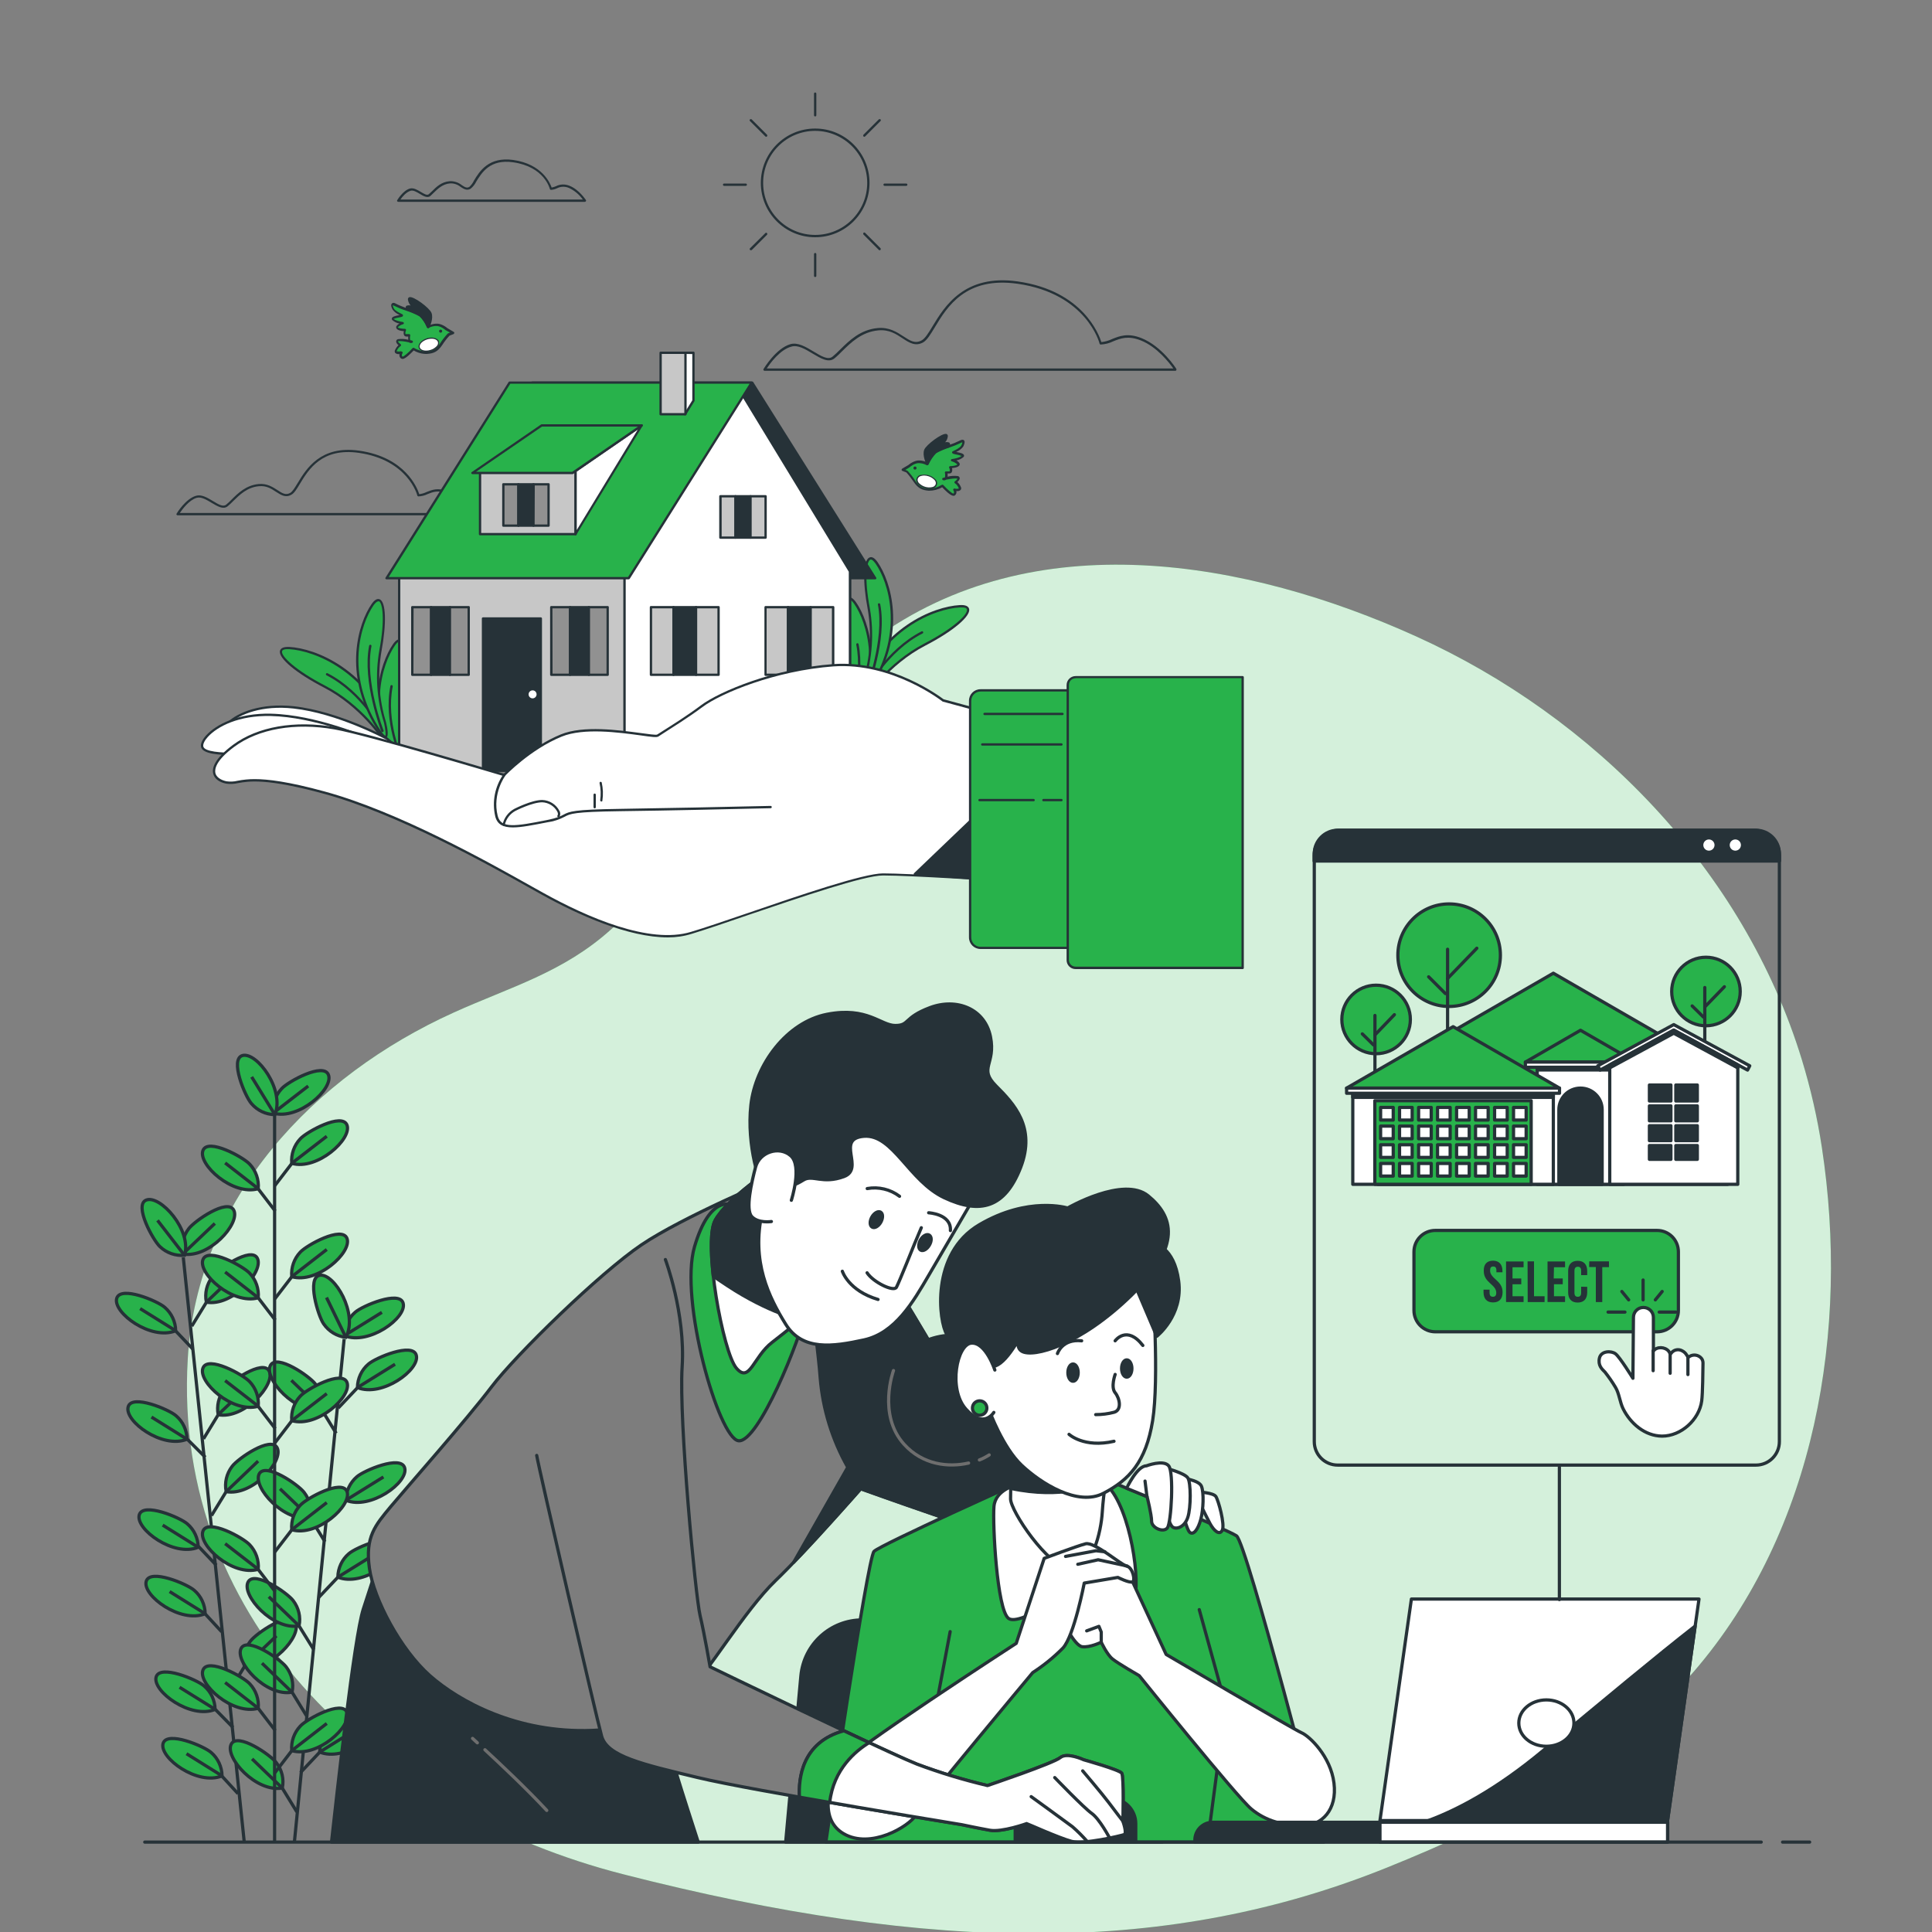 <?xml version="1.0" encoding="utf-8"?>
<!-- Generator: Adobe Illustrator 26.0.1, SVG Export Plug-In . SVG Version: 6.00 Build 0)  -->
<svg version="1.1" id="Layer_1" xmlns="http://www.w3.org/2000/svg" xmlns:xlink="http://www.w3.org/1999/xlink" x="0px" y="0px"
	 viewBox="0 0 150 150" style="enable-background:new 0 0 150 150;" xml:space="preserve">
<rect x="0" y="0" width="150" height="150" fill="#808080" stroke="none"/>
<style type="text/css">
	.st0{fill:#28B24B;}
	.st1{opacity:0.8;fill:#FFFFFF;enable-background:new    ;}
	.st2{fill:none;stroke:#263238;stroke-width:0.25;stroke-miterlimit:10;}
	.st3{fill:#28B24B;stroke:#263238;stroke-width:0.25;stroke-miterlimit:10;}
	.st4{fill:#263238;stroke:#263238;stroke-width:0.25;stroke-linecap:round;stroke-linejoin:round;}
	.st5{fill:none;stroke:#6E6E6E;stroke-width:0.25;stroke-linecap:round;stroke-linejoin:round;}
	.st6{fill:#7D7D7D;stroke:#263238;stroke-width:0.25;stroke-linecap:round;stroke-linejoin:round;}
	.st7{fill:#28B24B;stroke:#263238;stroke-width:0.25;stroke-linecap:round;stroke-linejoin:round;}
	.st8{fill:#FFFFFF;stroke:#263238;stroke-width:0.25;stroke-linecap:round;stroke-linejoin:round;}
	.st9{fill:none;stroke:#263238;stroke-width:0.25;stroke-linecap:round;stroke-linejoin:round;}
	.st10{fill:#263238;}
	.st11{fill:#FFFFFF;}
	.st12{fill:#C7C7C7;}
	.st13{fill:#919191;}
</style>
<g id="freepik--background-simple--inject-164_00000093140140900592131530000006381905108519877513_">
	<path class="st0" d="M139.9,82.29c-4.52-14.79-16.16-26.63-29.93-32.87c-13.14-5.95-29.74-8.9-42.19,0.27
		c-8.19,6.04-12.84,15.71-20.34,22.47c-3.73,3.36-7.81,4.46-12.25,6.47c-10.81,4.9-19.86,14.36-20.61,26.84
		c-1.25,20.86,15.29,35.29,33.74,40.03c24.39,6.25,42.61,6.25,59.36-0.5c8.7-3.51,17.56-7.95,23.82-15.21
		c9.49-10.99,12.1-26.59,9.95-40.7C141.1,86.79,140.58,84.52,139.9,82.29z"/>
	<path class="st1" d="M139.9,82.29c-4.52-14.79-16.16-26.63-29.93-32.87c-13.14-5.95-29.74-8.9-42.19,0.27
		c-8.19,6.04-12.84,15.71-20.34,22.47c-3.73,3.36-7.81,4.46-12.25,6.47c-10.81,4.9-19.86,14.36-20.61,26.84
		c-1.25,20.86,15.29,35.29,33.74,40.03c24.39,6.25,42.61,6.25,59.36-0.5c8.7-3.51,17.56-7.95,23.82-15.21
		c9.49-10.99,12.1-26.59,9.95-40.7C141.1,86.79,140.58,84.52,139.9,82.29z"/>
</g>
<g id="freepik--Plants--inject-164_00000001649053243705898380000017348855643727782277_">
	<line class="st2" x1="14.23" y1="97.62" x2="18.96" y2="142.99"/>
	<line class="st2" x1="18.09" y1="134.12" x2="16.05" y2="132.04"/>
	<path class="st3" d="M16.7,132.72c-0.01-0.7-0.32-1.37-0.85-1.82c-0.55-0.49-3.45-1.71-3.73-0.69
		C11.83,131.31,14.8,133.5,16.7,132.72z"/>
	<line class="st2" x1="16.71" y1="132.72" x2="13.94" y2="131"/>
	<line class="st2" x1="18.48" y1="139.26" x2="16.59" y2="137.2"/>
	<path class="st3" d="M17.24,137.88c-0.01-0.7-0.32-1.37-0.85-1.82c-0.55-0.49-3.45-1.71-3.73-0.69
		C12.36,136.47,15.33,138.66,17.24,137.88z"/>
	<line class="st2" x1="17.24" y1="137.88" x2="14.48" y2="136.16"/>
	<line class="st2" x1="16.79" y1="121.52" x2="14.64" y2="119.25"/>
	<path class="st3" d="M15.39,120.13c-0.01-0.7-0.32-1.37-0.85-1.82c-0.55-0.49-3.45-1.71-3.73-0.69
		C10.51,118.72,13.48,120.91,15.39,120.13z"/>
	<line class="st2" x1="15.39" y1="120.13" x2="12.63" y2="118.41"/>
	<line class="st2" x1="17.21" y1="126.69" x2="15.28" y2="124.6"/>
	<path class="st3" d="M15.93,125.29c-0.01-0.7-0.32-1.37-0.85-1.82c-0.55-0.49-3.45-1.71-3.73-0.69
		C11.05,123.88,14.02,126.07,15.93,125.29z"/>
	<line class="st2" x1="15.93" y1="125.29" x2="13.17" y2="123.57"/>
	<line class="st2" x1="15.94" y1="113.14" x2="13.86" y2="111.06"/>
	<path class="st3" d="M14.52,111.74c-0.01-0.7-0.32-1.37-0.85-1.82c-0.55-0.49-3.45-1.71-3.72-0.69
		C9.64,110.34,12.61,112.52,14.52,111.74z"/>
	<line class="st2" x1="14.52" y1="111.74" x2="11.76" y2="110.02"/>
	<line class="st2" x1="14.96" y1="104.73" x2="12.99" y2="102.65"/>
	<path class="st3" d="M13.64,103.32c-0.01-0.7-0.32-1.36-0.85-1.82c-0.55-0.49-3.44-1.71-3.73-0.69
		C8.76,101.92,11.72,104.1,13.64,103.32z"/>
	<line class="st2" x1="13.64" y1="103.32" x2="10.88" y2="101.6"/>
	<line class="st2" x1="17.84" y1="131.25" x2="19.47" y2="128.59"/>
	<path class="st3" d="M18.97,129.39c-0.14-0.69,0.03-1.4,0.46-1.96c0.44-0.6,3.02-2.39,3.5-1.44
		C23.46,127.01,21,129.76,18.97,129.39z"/>
	<line class="st2" x1="18.97" y1="129.39" x2="21.46" y2="127.01"/>
	<line class="st2" x1="16.42" y1="117.67" x2="18.05" y2="115.01"/>
	<path class="st3" d="M17.56,115.81c-0.14-0.69,0.03-1.4,0.46-1.96c0.44-0.6,3.02-2.39,3.5-1.44
		C22.04,113.43,19.59,116.18,17.56,115.81z"/>
	<line class="st2" x1="17.56" y1="115.81" x2="20.04" y2="113.44"/>
	<line class="st2" x1="15.8" y1="111.71" x2="17.43" y2="109.04"/>
	<path class="st3" d="M16.94,109.84c-0.13-0.68,0.03-1.39,0.46-1.95c0.44-0.6,3.02-2.39,3.5-1.44
		C21.42,107.47,18.96,110.21,16.94,109.84z"/>
	<line class="st2" x1="16.93" y1="109.84" x2="19.42" y2="107.47"/>
	<line class="st2" x1="14.89" y1="102.96" x2="16.52" y2="100.3"/>
	<path class="st3" d="M16.02,101.1c-0.14-0.69,0.03-1.4,0.46-1.96c0.44-0.6,3.02-2.39,3.5-1.45
		C20.51,98.72,18.05,101.46,16.02,101.1z"/>
	<line class="st2" x1="16.02" y1="101.1" x2="18.51" y2="98.72"/>
	<path class="st3" d="M14.19,97.36c-0.14-0.69,0.03-1.4,0.46-1.96c0.44-0.6,3.02-2.39,3.5-1.44C18.67,94.99,16.22,97.73,14.19,97.36
		z"/>
	<line class="st2" x1="14.19" y1="97.36" x2="16.68" y2="94.99"/>
	<path class="st3" d="M14.33,97.46c-0.7,0.06-1.39-0.18-1.9-0.66c-0.55-0.5-2.06-3.26-1.07-3.63
		C12.43,92.76,14.91,95.49,14.33,97.46z"/>
	<line class="st2" x1="14.33" y1="97.47" x2="12.23" y2="94.75"/>
	<line class="st2" x1="26.72" y1="103.96" x2="22.86" y2="142.99"/>
	<line class="st2" x1="23.05" y1="140.68" x2="21.42" y2="138.02"/>
	<path class="st3" d="M21.92,138.82c0.14-0.69-0.03-1.4-0.46-1.96c-0.44-0.6-3.03-2.39-3.51-1.44
		C17.43,136.44,19.88,139.19,21.92,138.82z"/>
	<line class="st2" x1="21.91" y1="138.82" x2="19.57" y2="136.56"/>
	<line class="st2" x1="24.36" y1="128.08" x2="22.72" y2="125.43"/>
	<path class="st3" d="M23.22,126.23c0.14-0.69-0.03-1.4-0.46-1.96c-0.44-0.59-3.02-2.38-3.5-1.44
		C18.73,123.85,21.19,126.6,23.22,126.23z"/>
	<line class="st2" x1="23.22" y1="126.23" x2="20.87" y2="123.97"/>
	<line class="st2" x1="23.82" y1="133.25" x2="22.19" y2="130.59"/>
	<path class="st3" d="M22.68,131.38c0.14-0.69-0.03-1.4-0.46-1.96c-0.44-0.59-3.02-2.38-3.5-1.44
		C18.2,129.01,20.65,131.76,22.68,131.38z"/>
	<line class="st2" x1="22.68" y1="131.39" x2="20.34" y2="129.13"/>
	<line class="st2" x1="25.23" y1="119.7" x2="23.59" y2="117.04"/>
	<path class="st3" d="M24.09,117.84c0.13-0.69-0.04-1.4-0.47-1.96c-0.44-0.6-3.02-2.38-3.5-1.44
		C19.61,115.47,22.06,118.21,24.09,117.84z"/>
	<line class="st2" x1="24.09" y1="117.84" x2="21.74" y2="115.59"/>
	<line class="st2" x1="26.1" y1="111.28" x2="24.47" y2="108.62"/>
	<path class="st3" d="M24.96,109.42c0.13-0.69-0.04-1.4-0.47-1.96c-0.44-0.6-3.02-2.39-3.5-1.44
		C20.48,107.05,22.93,109.79,24.96,109.42z"/>
	<line class="st2" x1="24.96" y1="109.42" x2="22.62" y2="107.17"/>
	<line class="st2" x1="23.33" y1="137.62" x2="25.47" y2="135.35"/>
	<path class="st3" d="M24.82,136.03c0.01-0.7,0.32-1.36,0.85-1.82c0.55-0.49,3.45-1.72,3.72-0.69
		C29.7,134.62,26.73,136.81,24.82,136.03z"/>
	<line class="st2" x1="24.82" y1="136.03" x2="27.74" y2="134.21"/>
	<line class="st2" x1="24.73" y1="124.04" x2="26.88" y2="121.77"/>
	<path class="st3" d="M26.23,122.45c0.01-0.7,0.32-1.37,0.85-1.82c0.55-0.49,3.45-1.71,3.72-0.69
		C31.11,121.04,28.14,123.23,26.23,122.45z"/>
	<line class="st2" x1="26.23" y1="122.45" x2="29.15" y2="120.64"/>
	<line class="st2" x1="25.35" y1="118.07" x2="27.5" y2="115.8"/>
	<path class="st3" d="M26.85,116.48c0.01-0.7,0.32-1.36,0.85-1.82c0.55-0.49,3.45-1.72,3.72-0.69
		C31.73,115.08,28.76,117.26,26.85,116.48z"/>
	<line class="st2" x1="26.85" y1="116.48" x2="29.77" y2="114.67"/>
	<line class="st2" x1="26.26" y1="109.32" x2="28.41" y2="107.05"/>
	<path class="st3" d="M27.75,107.73c0.01-0.7,0.32-1.37,0.85-1.82c0.55-0.49,3.45-1.71,3.72-0.69
		C32.63,106.33,29.67,108.51,27.75,107.73z"/>
	<line class="st2" x1="27.75" y1="107.73" x2="30.67" y2="105.92"/>
	<path class="st3" d="M26.73,103.7c0.01-0.7,0.32-1.37,0.85-1.82c0.55-0.49,3.45-1.72,3.72-0.7
		C31.61,102.3,28.64,104.48,26.73,103.7z"/>
	<line class="st2" x1="26.73" y1="103.7" x2="29.65" y2="101.89"/>
	<path class="st3" d="M26.85,103.83c-0.7-0.08-1.32-0.46-1.72-1.04c-0.43-0.6-1.34-3.61-0.3-3.78
		C25.97,98.84,27.83,102.01,26.85,103.83z"/>
	<line class="st2" x1="26.85" y1="103.83" x2="25.35" y2="100.74"/>
	<line class="st2" x1="21.32" y1="85.61" x2="21.32" y2="142.99"/>
	<line class="st2" x1="21.37" y1="134.36" x2="19.47" y2="131.88"/>
	<path class="st3" d="M20.05,132.63c0.06-0.7-0.18-1.39-0.66-1.9c-0.5-0.55-3.25-2.06-3.63-1.07
		C15.34,130.73,18.06,133.2,20.05,132.63z"/>
	<line class="st2" x1="20.05" y1="132.63" x2="17.48" y2="130.63"/>
	<line class="st2" x1="21.37" y1="123.58" x2="19.47" y2="121.1"/>
	<path class="st3" d="M20.05,121.84c0.06-0.7-0.18-1.39-0.66-1.9c-0.5-0.55-3.25-2.06-3.63-1.07
		C15.34,119.94,18.06,122.42,20.05,121.84z"/>
	<line class="st2" x1="20.05" y1="121.84" x2="17.48" y2="119.85"/>
	<line class="st2" x1="21.37" y1="110.92" x2="19.47" y2="108.44"/>
	<path class="st3" d="M20.05,109.18c0.06-0.7-0.18-1.39-0.66-1.9c-0.5-0.55-3.25-2.06-3.63-1.07
		C15.34,107.28,18.06,109.76,20.05,109.18z"/>
	<line class="st2" x1="20.05" y1="109.18" x2="17.48" y2="107.19"/>
	<line class="st2" x1="21.37" y1="102.49" x2="19.47" y2="100.01"/>
	<path class="st3" d="M20.05,100.76c0.06-0.7-0.18-1.39-0.66-1.9c-0.5-0.55-3.25-2.06-3.63-1.07
		C15.34,98.86,18.06,101.33,20.05,100.76z"/>
	<line class="st2" x1="20.05" y1="100.76" x2="17.48" y2="98.76"/>
	<line class="st2" x1="21.37" y1="94.03" x2="19.47" y2="91.55"/>
	<path class="st3" d="M20.05,92.29c0.06-0.7-0.18-1.39-0.66-1.9c-0.5-0.55-3.25-2.06-3.63-1.07C15.34,90.39,18.06,92.87,20.05,92.29
		z"/>
	<line class="st2" x1="20.05" y1="92.29" x2="17.48" y2="90.29"/>
	<line class="st2" x1="21.33" y1="137.65" x2="23.23" y2="135.17"/>
	<path class="st3" d="M22.65,135.92c-0.06-0.7,0.18-1.39,0.66-1.9c0.5-0.55,3.25-2.06,3.63-1.07
		C27.35,134.02,24.63,136.5,22.65,135.92z"/>
	<line class="st2" x1="22.65" y1="135.92" x2="25.37" y2="133.81"/>
	<line class="st2" x1="21.33" y1="120.5" x2="23.23" y2="118.03"/>
	<path class="st3" d="M22.65,118.77c-0.06-0.7,0.18-1.39,0.66-1.9c0.5-0.55,3.25-2.06,3.63-1.07
		C27.35,116.87,24.63,119.35,22.65,118.77z"/>
	<line class="st2" x1="22.65" y1="118.77" x2="25.37" y2="116.66"/>
	<line class="st2" x1="21.33" y1="112.04" x2="23.23" y2="109.56"/>
	<path class="st3" d="M22.65,110.3c-0.06-0.7,0.18-1.39,0.66-1.9c0.5-0.55,3.25-2.06,3.63-1.07
		C27.35,108.41,24.63,110.88,22.65,110.3z"/>
	<line class="st2" x1="22.65" y1="110.3" x2="25.37" y2="108.2"/>
	<line class="st2" x1="21.33" y1="100.85" x2="23.23" y2="98.38"/>
	<path class="st3" d="M22.65,99.12c-0.06-0.7,0.18-1.39,0.66-1.9c0.5-0.55,3.25-2.06,3.63-1.07C27.35,97.22,24.63,99.7,22.65,99.12z
		"/>
	<line class="st2" x1="22.65" y1="99.12" x2="25.37" y2="97.01"/>
	<line class="st2" x1="21.33" y1="92.06" x2="23.23" y2="89.58"/>
	<path class="st3" d="M22.65,90.32c-0.06-0.7,0.18-1.39,0.66-1.9c0.5-0.55,3.25-2.06,3.63-1.07C27.35,88.42,24.63,90.9,22.65,90.32z
		"/>
	<line class="st2" x1="22.65" y1="90.32" x2="25.37" y2="88.22"/>
	<path class="st3" d="M21.21,86.42c-0.06-0.7,0.18-1.39,0.66-1.9c0.5-0.55,3.25-2.06,3.63-1.07C25.92,84.52,23.19,87,21.21,86.42z"
		/>
	<line class="st2" x1="21.21" y1="86.42" x2="23.93" y2="84.32"/>
	<path class="st3" d="M21.34,86.54c-0.7-0.01-1.36-0.32-1.82-0.86c-0.49-0.55-1.71-3.45-0.69-3.73
		C19.95,81.66,22.13,84.63,21.34,86.54z"/>
	<line class="st2" x1="21.34" y1="86.54" x2="19.54" y2="83.61"/>
</g>
<g id="freepik--Characters--inject-164_00000160164920153998410760000014881904882077759920_">
	<path class="st4" d="M54.21,143.02c-0.84-2.59-2.9-8.97-2.74-9.22c0.2-0.31,0.2-1.95,0.2-1.95s-6.69,0.82-11.42-3.19
		c-4.73-4.01-10.4-8.75-10.4-8.75s-0.82,2.46-1.65,5.04c-0.7,2.18-2.05,14.36-2.46,18.07H54.21z"/>
	<path class="st5" d="M37.65,135.85c1.2,1.11,3.28,3.07,4.8,4.71"/>
	<path class="st5" d="M36.69,134.97l0.37,0.34"/>
	<path class="st6" d="M60.05,91.53c0,0-7.04,2.95-10.25,5.12s-9.73,8.51-11.64,11.03c-1.91,2.52-6.6,7.83-7.82,9.29
		c-1.21,1.46-2,2.35-1.66,4.78s2.43,6.34,4.69,8.34c2.26,2,6.77,4.49,12.6,4.26c3.39-0.14,5.39-0.87,7.21-2.69
		c1.82-1.82,4.6-6.6,7.04-8.95c2.43-2.34,6.6-7.12,6.6-7.12s11.12,4,12.16,4s6.26-2.95,6.34-3.82c0.09-0.87-11.47-8.51-12.51-10.42
		s-3.2-5.39-3.2-5.39S64.38,92.39,60.05,91.53z"/>
	<path class="st4" d="M72.82,105.33c-1.04-1.91-3.21-5.39-3.21-5.39c-1.09-1.53-2.29-2.99-3.59-4.35c-0.43,0.07-0.84,0.23-1.2,0.47
		c-2.7,1.99-1.42,6.95-1.14,10.91c0.2,2.44,0.93,4.81,2.14,6.95l-4.2,7.38c2.36-2.46,5.22-5.72,5.22-5.72s11.12,4,12.16,4
		s6.26-2.95,6.34-3.82C85.42,114.89,73.86,107.25,72.82,105.33z"/>
	<path class="st7" d="M56.83,93.55c0,0-1.71-0.85-2.91,3.25c-1.2,4.11,1.88,14.89,3.42,15.06s4.79-7.87,5.3-10.27
		S61.62,92.01,56.83,93.55z"/>
	<path class="st8" d="M62.13,102.47c0,0-0.89,0.75-2.17,1.74c-1.48,1.13-1.75,3.23-2.79,2.01c-1.04-1.22-2.6-9.74-1.64-11.48
		c0.96-1.74,4.51-4.08,4.78-4.26s2.69,3.04,2.87,5.39C63.35,98.21,62.13,102.47,62.13,102.47z"/>
	<path class="st4" d="M60.31,90.48c-0.26,0.17-3.82,2.52-4.78,4.26c-0.38,0.68-0.36,2.42-0.15,4.35c0.34,0.23,0.71,0.48,1.11,0.74
		c3.22,2.12,5.64,2.64,5.64,2.64l0.18-9.28C61.54,91.64,60.47,90.37,60.31,90.48z"/>
	<path class="st8" d="M75.77,92.74l-3.65,6.25c-1.22,2.09-2.61,4.51-5.04,5.04s-4.78,0.87-6.08-1.22c-1.3-2.09-2.69-4.86-1.82-8.69
		c0.87-3.82,2.35-4.95,4.17-6.34c1.82-1.39,3.64-2.26,5.73-1.48S75.77,92.74,75.77,92.74z"/>
	<path class="st4" d="M68.39,94.89c-0.18,0.32-0.49,0.5-0.68,0.38c-0.19-0.11-0.2-0.46-0.02-0.78c0.18-0.32,0.49-0.49,0.68-0.38
		S68.57,94.56,68.39,94.89z"/>
	<path class="st4" d="M72.16,96.67c-0.18,0.32-0.49,0.5-0.68,0.39c-0.19-0.11-0.2-0.46-0.02-0.79c0.18-0.32,0.49-0.49,0.68-0.38
		C72.34,96,72.35,96.35,72.16,96.67z"/>
	<path class="st9" d="M67.33,92.28c0.88-0.16,1.8,0.06,2.51,0.6"/>
	<path class="st9" d="M72.1,94.16c0,0,1.77,0.09,1.69,1.38"/>
	<path class="st9" d="M65.4,98.7c0,0,0.47,1.51,2.77,2.19"/>
	<path class="st9" d="M71.53,95.32L71,96.58c0,0-1.19,2.97-1.4,3.36c-0.21,0.4-1.83-0.41-2.28-1.12"/>
	<path class="st4" d="M61.44,92.04c0,0,0.26,0,0.95-0.43c0.69-0.43,1.48,0.35,3.13-0.26c1.65-0.61-0.7-2.95,1.56-3.13
		c2.26-0.17,3.48,3.48,6.25,4.78c2.78,1.3,4.69,0.78,5.91-2.35c1.21-3.13-0.52-4.95-1.91-6.34c-1.39-1.39,0-1.66-0.43-3.82
		s-2.61-3.04-4.69-2.26c-2.08,0.78-1.57,1.39-2.7,1.39s-2.17-1.48-5.3-0.87c-3.13,0.61-5.56,3.91-5.91,7.04
		c-0.35,3.13,0.7,6.43,1.13,6.6C59.87,92.57,61.44,92.04,61.44,92.04z"/>
	<path class="st8" d="M61.44,93.19c0,0,0.86-2.67-0.05-3.46c-0.91-0.79-2.42-0.28-2.73,0.89c-0.31,1.18-0.8,3.3-0.29,3.84
		c0.51,0.54,1.52,0.38,1.52,0.38"/>
	<path class="st4" d="M90.24,143.02l-3.73-13.72c-0.57-2.08-2.46-3.53-4.62-3.53H66.95c-2.47,0-4.54,1.88-4.77,4.35L61,143.02H90.24
		z"/>
	<path class="st7" d="M79.59,114.89c0,0-11.21,5.04-11.73,5.56c-0.52,0.52-3.74,22.57-3.74,22.57h38.66c0,0-6-23.26-6.78-23.78
		c-0.78-0.52-11.03-4.78-11.29-4.78C84.46,114.46,79.59,114.89,79.59,114.89z"/>
	<path class="st8" d="M93.09,115.84c0,0,1.11,0.05,1.31,0.35c0.2,0.3,0.71,2.17,0.5,2.61c-0.21,0.44-0.65,0.05-0.95-0.5
		c-0.29-0.55-0.56-1.11-0.56-1.11l-0.56-0.4L93.09,115.84z"/>
	<path class="st8" d="M91.67,114.74c0,0,1.41,0.15,1.61,0.65c0.2,0.5,0.15,1.81-0.05,2.57c-0.2,0.75-0.55,1.26-0.86,1.01
		c-0.3-0.25-0.91-2.92-0.91-3.22C91.47,115.44,91.52,114.74,91.67,114.74z"/>
	<path class="st8" d="M90.66,114.03c0,0,1.31,0.35,1.56,0.71c0.25,0.36,0.25,2.32,0,3.07c-0.25,0.75-0.86,0.95-1.16,0.76
		c-0.3-0.19-0.6-1.46-0.6-2.07C90.46,115.9,90.66,114.03,90.66,114.03z"/>
	<path class="st8" d="M89,113.81c0,0,1.33-0.51,1.74,0c0.41,0.51,0.2,4.4-0.1,4.81c-0.31,0.41-1.23,0-1.23-0.51
		s-0.35-1.91-0.35-1.91l-1.59-0.65C87.47,115.55,88.28,113.81,89,113.81z"/>
	<line class="st9" x1="89.05" y1="116.2" x2="88.9" y2="114.99"/>
	<path class="st8" d="M78.97,115.28c0,0-1.69,0.34-1.8,1.69s0.23,8,1.13,8.68c0.9,0.68,5.31-2.48,5.31-2.48s3.48,1.81,4.27,1.24
		c0.79-0.57,0.11-6.42-1.58-8.68C84.6,113.48,78.97,115.28,78.97,115.28z"/>
	<line class="st9" x1="72.06" y1="135.75" x2="73.77" y2="126.68"/>
	<polyline class="st9" points="93.11,124.97 95.16,132.4 93.79,142.77 	"/>
	<ellipse class="st4" cx="74.04" cy="108.74" rx="5.34" ry="5.08"/>
	<path class="st5" d="M76.04,113.35c0.27-0.1,0.52-0.24,0.76-0.39"/>
	<path class="st5" d="M69.37,106.41c0,0-1.26,3.42,0.82,5.72c1.46,1.62,3.48,1.81,5.01,1.46"/>
	<path class="st8" d="M78.55,112.03c0,0-0.09,3.39-0.09,4.34s2.87,5.22,4.6,5.47c1.74,0.25,2.43-2.95,2.52-4.43s0.43-3.56,0.43-3.56
		S80.99,114.89,78.55,112.03z"/>
	<path class="st4" d="M84.89,115.29l-0.88-1.26c-1.68,0.01-4.03-0.32-5.46-2.01c0,0-0.05,2.19-0.08,3.54
		C82.51,116.42,84.89,115.29,84.89,115.29z"/>
	<path class="st8" d="M76.81,109.51c0,0,1.04,2.87,2.52,4.26c1.48,1.39,4.34,3.21,6.34,2.17c2-1.04,3.3-2.43,3.82-5.64
		c0.52-3.21,0-10.6,0-10.6s-0.26-1.56-3.04-2.09c-2.78-0.52-7.56,0.43-8.51,2.35s-1.22,4.43-1.22,5.99
		C76.72,107.51,76.81,109.51,76.81,109.51z"/>
	<ellipse class="st4" cx="83.31" cy="106.57" rx="0.4" ry="0.67"/>
	<path class="st4" d="M87.88,106.25c0,0.37-0.18,0.67-0.4,0.67s-0.4-0.3-0.4-0.67c0-0.37,0.18-0.67,0.4-0.67
		S87.88,105.88,87.88,106.25z"/>
	<path class="st9" d="M82.1,105.09c0,0,0.36-1.16,1.88-0.99"/>
	<path class="st9" d="M86.58,104.1c0,0,0.9-1.25,2.15,0.36"/>
	<path class="st9" d="M86.58,106.71c0,0-0.36,0.98,0,1.42c0.36,0.44,0.54,1.35-0.09,1.52c-0.47,0.12-0.94,0.18-1.42,0.18"/>
	<path class="st9" d="M83,111.36c0,0,1.16,1.08,3.49,0.54"/>
	<path class="st4" d="M88.02,99.54l1.79,4.21c0,0,2.06-1.61,1.7-4.3s-1.88-2.87-1.88-2.87L88.02,99.54z"/>
	<path class="st4" d="M76.29,105.43c0,0,0.34,1.19,1.38,0.4c1.04-0.78,2.18-3.27,2.18-3.27s-1.39,1.82-0.52,2.35
		s4.51-0.44,8.51-4.34c4-3.91,3.21-6.17,1.3-7.73c-1.91-1.56-6.25,0.95-6.25,0.95s-3.04-0.95-6.86,1.3
		c-3.82,2.25-3.13,7.56-2.52,8.51C74.12,104.55,74.21,106.29,76.29,105.43z"/>
	<path class="st8" d="M77.24,106.37c0,0-0.7-2.17-1.82-2.09s-1.82,3.56-0.43,5.12c1.39,1.57,2.17,0.26,2.17,0.26"/>
	<path class="st7" d="M76.62,109.32c0,0.31-0.25,0.56-0.56,0.56c-0.31,0-0.56-0.25-0.56-0.56c0-0.31,0.25-0.56,0.56-0.56
		c0,0,0,0,0,0C76.37,108.76,76.62,109.01,76.62,109.32z"/>
	<path class="st8" d="M87.93,122.8l2.61,5.65c0,0,9.9,5.82,10.51,6.08c0.61,0.26,2.26,1.82,2.52,3.91c0.26,2.08-0.95,3.3-2.43,3.3
		c-1.48,0-2.87-0.35-4-1.3c-1.13-0.95-8.69-10.34-8.69-10.34s-1.65-0.95-2.08-1.3s-0.87-1.3-0.87-1.3s-0.87,0.43-1.48,0.35
		s-1.56-2.09-1.56-2.09s0.95-3.13,1.22-3.56c0.27-0.43,2.61-0.52,2.61-0.52L87.93,122.8z"/>
	<polyline class="st9" points="84.37,126.62 85.32,126.27 85.5,126.71 85.5,127.49 	"/>
	<path class="st8" d="M78.9,127.59l2.17-6.6c0,0,2.52-0.95,3.21-1.13c0.7-0.18,2.78,1.66,3.21,1.74c0.44,0.08,0.69,1.13,0.43,1.22
		s-1.13-0.35-1.13-0.35l-2.61,0.44c0,0-0.78,4.08-1.65,5.04c-0.71,0.72-1.5,1.36-2.35,1.91c0,0-8.42,10.08-9.03,11.03
		c-0.61,0.95-3.56,2.69-5.65,1.48c-2.09-1.22-0.95-4.17-0.35-5.22S78.9,127.59,78.9,127.59z"/>
	<polyline class="st9" points="87.5,121.58 85.26,121.1 83.68,121.45 	"/>
	<polyline class="st9" points="82.73,120.84 85.09,120.4 85.79,120.48 	"/>
	<path class="st6" d="M51.66,97.79c0,0,1.57,4.17,1.3,8.34c-0.26,4.17,1.04,17.81,1.39,19.28c0.35,1.48,0.78,4,0.78,4
		s13.64,6.6,16.07,7.56c1.79,0.67,3.61,1.22,5.47,1.66c0,0,5.12-1.74,5.65-2.17c0.52-0.43,1.82,0.17,1.82,0.17s2.78,0.78,2.95,1.04
		c0.17,0.26,0.09,3.73,0.09,3.73s0.35,0.95,0.09,1.04c-0.26,0.09-3.13,0.78-4.08,0.52s-3.47-1.39-3.47-1.39s-1.91,0.7-2.87,0.52
		c-0.96-0.17-2.17-0.43-2.17-0.43s-16.16-2.61-20.5-3.65s-7.03-1.65-7.47-3.21c-0.43-1.56-4.87-20.76-5.04-21.8"/>
	<path class="st4" d="M80.79,139.62h5.42c1.09,0,1.97,0.88,1.97,1.97v1.42l0,0h-9.36l0,0v-1.42
		C78.82,140.5,79.7,139.62,80.79,139.62L80.79,139.62z"/>
	<path class="st8" d="M83.19,142.96c0.95,0.26,3.82-0.43,4.08-0.52c0.26-0.09-0.09-1.04-0.09-1.04s0.09-3.47-0.09-3.73
		c-0.17-0.26-2.95-1.04-2.95-1.04s-1.3-0.61-1.82-0.17s-5.65,2.17-5.65,2.17c-1.86-0.44-3.68-0.99-5.47-1.66
		c-0.86-0.34-3.12-1.38-5.68-2.59c-3.27,0.88-3.53,3.73-3.45,5.15c5.93,1.05,12.61,2.14,12.61,2.14s1.22,0.26,2.17,0.43
		c0.95,0.17,2.87-0.52,2.87-0.52S82.23,142.7,83.19,142.96z"/>
	<path class="st9" d="M84.06,137.49c0,0,1.48,1.74,2,2.43c0.52,0.7,1.13,1.48,1.13,1.48"/>
	<path class="st9" d="M81.89,138.01c0,0,2.26,2.35,2.87,2.78s1.39,1.91,1.39,1.91"/>
	<path class="st9" d="M80.06,139.49c0,0,2.87,2.08,3.21,2.34c0.4,0.35,0.78,0.73,1.13,1.13"/>
	<path class="st7" d="M67.48,135.3c-0.62-0.29-1.28-0.6-1.96-0.92c-3.27,0.88-3.53,3.73-3.45,5.15l2.35,0.41
		C64.71,137.35,66.45,135.93,67.48,135.3z"/>
</g>
<g id="freepik--Device--inject-164_00000057131000602026908320000012361403142518618003_">
	<path class="st4" d="M94.16,141.48h35.32l0,0v1.53l0,0H92.77l0,0v-0.15C92.77,142.1,93.39,141.48,94.16,141.48z"/>
	<rect x="107.14" y="141.48" class="st8" width="22.33" height="1.54"/>
	<polygon class="st8" points="131.91,124.15 109.58,124.15 107.14,141.35 129.47,141.35 	"/>
	<path class="st4" d="M129.47,141.35l2.14-15.1c-2.89,2.25-7.05,5.72-11.81,9.67c-3.64,3.03-6.68,4.61-8.91,5.43H129.47z"/>
	<ellipse class="st8" cx="120.06" cy="133.78" rx="2.14" ry="1.8"/>
	<line class="st9" x1="138.4" y1="143.02" x2="140.5" y2="143.02"/>
	<line class="st9" x1="11.24" y1="143.02" x2="136.74" y2="143.02"/>
</g>
<g id="freepik--Window--inject-164_00000147906245632169040870000015849823307947103899_">
	<circle class="st7" cx="112.51" cy="74.16" r="3.98"/>
	<line class="st9" x1="112.39" y1="73.7" x2="112.39" y2="89.05"/>
	<line class="st9" x1="112.39" y1="75.97" x2="114.66" y2="73.62"/>
	<line class="st9" x1="112.22" y1="77.14" x2="110.92" y2="75.84"/>
	<circle class="st7" cx="106.84" cy="79.15" r="2.66"/>
	<line class="st9" x1="106.75" y1="78.84" x2="106.75" y2="89.09"/>
	<line class="st9" x1="106.75" y1="80.35" x2="108.26" y2="78.78"/>
	<line class="st9" x1="106.64" y1="81.13" x2="105.77" y2="80.27"/>
	<circle class="st7" cx="132.45" cy="76.98" r="2.66"/>
	<line class="st9" x1="132.36" y1="76.67" x2="132.36" y2="86.92"/>
	<line class="st9" x1="132.36" y1="78.18" x2="133.88" y2="76.61"/>
	<line class="st9" x1="132.25" y1="78.96" x2="131.38" y2="78.1"/>
	<rect x="106.98" y="83.38" class="st8" width="27.16" height="8.57"/>
	<polygon class="st7" points="120.6,75.56 107.05,83.38 134.15,83.38 	"/>
	<rect x="119.35" y="82.68" class="st8" width="6.72" height="9.27"/>
	<rect x="119.35" y="82.68" class="st4" width="6.72" height="0.39"/>
	<path class="st4" d="M124.39,91.95h-3.36v-5.79c0-0.93,0.75-1.68,1.68-1.68l0,0l0,0c0.93,0,1.68,0.75,1.68,1.67c0,0,0,0,0,0
		L124.39,91.95z"/>
	<rect x="105.03" y="84.88" class="st8" width="15.57" height="7.07"/>
	<rect x="105.03" y="84.88" class="st4" width="15.57" height="0.32"/>
	<rect x="106.74" y="85.46" class="st7" width="12.14" height="6.49"/>
	<polygon class="st7" points="112.82,79.71 104.55,84.48 121.08,84.48 	"/>
	<rect x="104.55" y="84.48" class="st8" width="16.53" height="0.4"/>
	<polygon class="st7" points="122.71,79.99 118.43,82.46 126.99,82.46 	"/>
	<rect x="118.43" y="82.46" class="st8" width="8.56" height="0.4"/>
	<rect x="107.19" y="85.98" class="st8" width="0.98" height="0.98"/>
	<rect x="108.66" y="85.98" class="st8" width="0.98" height="0.98"/>
	<rect x="110.14" y="85.98" class="st8" width="0.98" height="0.98"/>
	<rect x="111.61" y="85.98" class="st8" width="0.98" height="0.98"/>
	<rect x="113.09" y="85.98" class="st8" width="0.98" height="0.98"/>
	<rect x="114.56" y="85.98" class="st8" width="0.98" height="0.98"/>
	<rect x="116.04" y="85.98" class="st8" width="0.98" height="0.98"/>
	<rect x="117.51" y="85.98" class="st8" width="0.98" height="0.98"/>
	<rect x="107.19" y="87.43" class="st8" width="0.98" height="0.98"/>
	<rect x="108.66" y="87.43" class="st8" width="0.98" height="0.98"/>
	<rect x="110.14" y="87.43" class="st8" width="0.98" height="0.98"/>
	<rect x="111.61" y="87.43" class="st8" width="0.98" height="0.98"/>
	<rect x="113.09" y="87.43" class="st8" width="0.98" height="0.98"/>
	<rect x="114.56" y="87.43" class="st8" width="0.98" height="0.98"/>
	<rect x="116.04" y="87.43" class="st8" width="0.98" height="0.98"/>
	<rect x="117.51" y="87.43" class="st8" width="0.98" height="0.98"/>
	<rect x="107.19" y="88.88" class="st8" width="0.98" height="0.98"/>
	<rect x="108.66" y="88.88" class="st8" width="0.98" height="0.98"/>
	<rect x="110.14" y="88.88" class="st8" width="0.98" height="0.98"/>
	<rect x="111.61" y="88.88" class="st8" width="0.98" height="0.98"/>
	<rect x="113.09" y="88.88" class="st8" width="0.98" height="0.98"/>
	<rect x="114.56" y="88.88" class="st8" width="0.98" height="0.98"/>
	<rect x="116.04" y="88.88" class="st8" width="0.98" height="0.98"/>
	<rect x="117.51" y="88.88" class="st8" width="0.98" height="0.98"/>
	<rect x="107.19" y="90.33" class="st8" width="0.98" height="0.98"/>
	<rect x="108.66" y="90.33" class="st8" width="0.98" height="0.98"/>
	<rect x="110.14" y="90.33" class="st8" width="0.98" height="0.98"/>
	<rect x="111.61" y="90.33" class="st8" width="0.98" height="0.98"/>
	<rect x="113.09" y="90.33" class="st8" width="0.98" height="0.98"/>
	<rect x="114.56" y="90.33" class="st8" width="0.98" height="0.98"/>
	<rect x="116.04" y="90.33" class="st8" width="0.98" height="0.98"/>
	<rect x="117.51" y="90.33" class="st8" width="0.98" height="0.98"/>
	<polygon class="st8" points="134.92,91.95 124.98,91.95 124.98,82.68 129.95,79.99 134.92,82.68 	"/>
	<polygon class="st8" points="135.68,83.08 129.95,79.97 124.23,83.08 124.05,82.75 129.95,79.55 135.85,82.75 	"/>
	<polygon class="st4" points="124.98,82.68 124.98,82.91 129.95,80.22 134.92,82.91 134.92,82.68 129.95,79.99 	"/>
	<rect x="130.11" y="85.86" class="st4" width="1.67" height="1.16"/>
	<rect x="130.11" y="87.4" class="st4" width="1.67" height="1.16"/>
	<rect x="130.11" y="84.24" class="st4" width="1.67" height="1.24"/>
	<rect x="128.06" y="84.24" class="st4" width="1.67" height="1.24"/>
	<rect x="128.06" y="87.4" class="st4" width="1.67" height="1.16"/>
	<rect x="128.06" y="85.86" class="st4" width="1.67" height="1.16"/>
	<rect x="130.11" y="88.94" class="st4" width="1.67" height="1.07"/>
	<rect x="128.06" y="88.94" class="st4" width="1.67" height="1.07"/>
	<path class="st7" d="M111.44,95.53h17.21c0.92,0,1.66,0.74,1.66,1.66v4.55c0,0.92-0.74,1.66-1.66,1.66h-17.21
		c-0.92,0-1.66-0.74-1.66-1.66v-4.55C109.78,96.27,110.52,95.53,111.44,95.53z"/>
	<path class="st10" d="M115.92,97.88c0.47,0,0.73,0.29,0.73,0.8v0.1h-0.47v-0.14c0-0.23-0.09-0.31-0.25-0.31
		c-0.16,0-0.24,0.09-0.24,0.31c0,0.65,0.97,0.77,0.97,1.68c0,0.51-0.25,0.8-0.74,0.8s-0.74-0.29-0.74-0.8v-0.19h0.47v0.24
		c0,0.23,0.1,0.31,0.26,0.31c0.16,0,0.26-0.08,0.26-0.31c0-0.65-0.97-0.77-0.97-1.68C115.18,98.17,115.43,97.88,115.92,97.88z"/>
	<path class="st10" d="M117.43,99.26h0.68v0.45h-0.68v0.93h0.86v0.45h-1.36v-3.15h1.36v0.45h-0.86V99.26z"/>
	<path class="st10" d="M118.6,97.93h0.5v2.71h0.82v0.45h-1.31L118.6,97.93z"/>
	<path class="st10" d="M120.63,99.26h0.7v0.45h-0.68v0.93h0.86v0.45h-1.36v-3.15h1.36v0.45h-0.86L120.63,99.26z"/>
	<path class="st10" d="M123.23,99.91v0.42c0,0.51-0.25,0.8-0.74,0.8s-0.74-0.29-0.74-0.8v-1.64c0-0.51,0.25-0.8,0.74-0.8
		c0.49,0,0.74,0.29,0.74,0.8v0.31h-0.47v-0.34c0-0.23-0.1-0.31-0.26-0.31c-0.16,0-0.26,0.09-0.26,0.31v1.71
		c0,0.23,0.1,0.31,0.26,0.31c0.16,0,0.26-0.08,0.26-0.31V99.9L123.23,99.91z"/>
	<path class="st10" d="M123.39,97.93h1.53v0.45h-0.52v2.71h-0.5v-2.72h-0.52L123.39,97.93z"/>
	<path class="st8" d="M126.78,107.01c0,0-1.02-1.65-1.35-1.9c-0.33-0.25-1.12-0.24-1.25,0.33s0.2,0.86,0.43,1.09
		c0.3,0.38,0.57,0.77,0.82,1.19c0.28,0.46,0.34,1.16,0.59,1.66c0.57,1.14,1.69,2.11,3.02,2.12c1.47,0,2.88-1.26,3.08-2.73
		c0.08-0.62,0.09-2.35,0.1-2.95c0-0.13-0.04-0.26-0.13-0.37c-0.23-0.26-0.61-0.32-0.91-0.14l-0.11,0.07l-0.12-0.18
		c-0.08-0.14-0.21-0.26-0.36-0.33c-0.26-0.14-0.59-0.09-0.79,0.13l-0.11,0.13l-0.13-0.22c-0.29-0.35-0.92-0.38-1.19-0.02v-2.61
		c0-0.43-0.35-0.77-0.78-0.77c-0.43,0-0.77,0.35-0.77,0.77L126.78,107.01z"/>
	<line class="st9" x1="129.67" y1="105.11" x2="129.67" y2="106.62"/>
	<line class="st9" x1="131.05" y1="105.37" x2="131.05" y2="106.72"/>
	<line class="st9" x1="128.35" y1="104.87" x2="128.35" y2="106.42"/>
	<line class="st9" x1="127.57" y1="99.38" x2="127.57" y2="100.92"/>
	<line class="st9" x1="128.82" y1="101.87" x2="130.12" y2="101.87"/>
	<line class="st9" x1="124.85" y1="101.87" x2="126.16" y2="101.87"/>
	<line class="st9" x1="128.52" y1="100.92" x2="129.05" y2="100.27"/>
	<line class="st9" x1="126.45" y1="100.92" x2="125.92" y2="100.27"/>
	<path class="st9" d="M103.86,64.46h32.47c1,0,1.82,0.81,1.82,1.82v45.65c0,1-0.81,1.82-1.82,1.82h-32.47c-1,0-1.82-0.81-1.82-1.82
		V66.28C102.04,65.28,102.86,64.46,103.86,64.46z"/>
	<path class="st4" d="M136.19,64.46H104c-1.09,0-1.97,0.88-1.97,1.97v0.42h36.13v-0.43C138.17,65.34,137.28,64.46,136.19,64.46
		C136.19,64.46,136.19,64.46,136.19,64.46z"/>
	<circle class="st8" cx="132.68" cy="65.61" r="0.56"/>
	<circle class="st8" cx="134.73" cy="65.61" r="0.56"/>
	<line class="st9" x1="121.07" y1="113.92" x2="121.07" y2="124.19"/>
</g>
<g id="freepik--Clouds--inject-166">
	<path class="st10" d="M91.26,28.79h-31.9c-0.03,0-0.06-0.02-0.08-0.05c-0.02-0.03-0.02-0.06,0-0.09c0.04-0.06,0.97-1.61,2.09-1.93
		c0.57-0.16,1.19,0.21,1.79,0.57c0.6,0.36,1.13,0.69,1.49,0.39c0.18-0.15,0.38-0.34,0.58-0.54c0.7-0.69,1.57-1.55,2.92-1.67
		c0.88-0.08,1.48,0.31,2,0.65c0.52,0.34,0.9,0.59,1.42,0.3c0.26-0.15,0.52-0.57,0.84-1.1c0.92-1.52,2.46-4.06,6.6-3.47
		c5.09,0.72,6.33,4.17,6.5,4.71c0.29-0.03,0.57-0.11,0.84-0.24c0.57-0.23,1.22-0.49,2.27-0.07c1.58,0.63,2.67,2.32,2.71,2.39
		c0.02,0.03,0.02,0.06,0,0.09C91.32,28.77,91.29,28.79,91.26,28.79z M59.53,28.61h31.57c-0.3-0.42-1.26-1.68-2.53-2.18
		c-0.98-0.39-1.57-0.16-2.14,0.07c-0.3,0.15-0.63,0.23-0.97,0.25c-0.04,0-0.08-0.03-0.09-0.07c0-0.04-1-3.88-6.37-4.65
		c-4.03-0.57-5.47,1.8-6.42,3.38c-0.34,0.56-0.6,0.99-0.9,1.17c-0.6,0.34-1.09,0.03-1.6-0.31s-1.06-0.7-1.89-0.62
		c-1.29,0.12-2.13,0.95-2.81,1.62c-0.21,0.21-0.41,0.41-0.6,0.56c-0.45,0.36-1.05,0-1.69-0.38c-0.56-0.34-1.15-0.69-1.64-0.54
		C60.56,27.14,59.78,28.22,59.53,28.61z"/>
	<path class="st10" d="M36.66,40.01H13.79c-0.03,0-0.06-0.02-0.08-0.04c-0.02-0.03-0.02-0.06,0-0.09c0.03-0.05,0.7-1.16,1.52-1.39
		c0.42-0.12,0.87,0.15,1.3,0.41s0.79,0.48,1.03,0.28c0.13-0.1,0.27-0.24,0.42-0.39c0.5-0.5,1.13-1.12,2.11-1.21
		c0.64-0.06,1.09,0.24,1.45,0.47c0.36,0.24,0.64,0.42,0.99,0.22c0.18-0.1,0.37-0.42,0.59-0.78c0.66-1.09,1.77-2.92,4.76-2.5
		c3.61,0.51,4.53,2.93,4.67,3.38c0.2-0.03,0.39-0.08,0.57-0.17c0.42-0.17,0.89-0.36,1.65-0.05c1.14,0.46,1.92,1.67,1.96,1.72
		c0.02,0.03,0.02,0.06,0,0.09C36.72,39.99,36.69,40.01,36.66,40.01z M13.96,39.83h22.53c-0.24-0.33-0.91-1.17-1.78-1.52
		c-0.69-0.28-1.11-0.11-1.51,0.05c-0.22,0.11-0.46,0.17-0.71,0.18c-0.04,0-0.08-0.03-0.09-0.07c0-0.03-0.72-2.76-4.54-3.31
		c-2.87-0.41-3.9,1.29-4.58,2.41c-0.24,0.4-0.43,0.72-0.66,0.84c-0.45,0.26-0.8,0.02-1.18-0.22c-0.38-0.25-0.76-0.5-1.34-0.44
		c-0.91,0.08-1.51,0.68-2,1.16c-0.15,0.15-0.29,0.29-0.43,0.4c-0.34,0.27-0.78,0-1.24-0.27c-0.4-0.24-0.81-0.49-1.16-0.39
		C14.69,38.82,14.17,39.52,13.96,39.83z"/>
	<path class="st10" d="M45.41,15.67H30.92c-0.03,0-0.06-0.02-0.08-0.04c-0.02-0.03-0.02-0.06,0-0.09c0.02-0.03,0.45-0.75,0.98-0.9
		c0.28-0.08,0.58,0.1,0.85,0.26c0.27,0.16,0.48,0.29,0.62,0.18c0.09-0.08,0.18-0.16,0.26-0.24c0.32-0.32,0.72-0.72,1.36-0.77
		c0.34-0.02,0.67,0.09,0.94,0.3c0.25,0.17,0.4,0.25,0.59,0.14c0.15-0.14,0.27-0.3,0.36-0.49c0.42-0.7,1.13-1.87,3.05-1.6
		c2.24,0.32,2.86,1.8,2.98,2.14c0.11-0.02,0.22-0.05,0.33-0.1c0.33-0.17,0.72-0.18,1.07-0.03c0.73,0.29,1.24,1.08,1.26,1.1
		c0.03,0.04,0.01,0.1-0.03,0.12C45.44,15.66,45.43,15.67,45.41,15.67L45.41,15.67z M31.09,15.49h14.16c-0.28-0.39-0.65-0.7-1.08-0.9
		c-0.3-0.13-0.64-0.12-0.93,0.03c-0.14,0.07-0.3,0.11-0.46,0.12c-0.04,0-0.08-0.03-0.09-0.07c-0.02-0.07-0.45-1.73-2.85-2.07
		c-1.8-0.26-2.44,0.81-2.87,1.51c-0.1,0.21-0.25,0.39-0.43,0.54c-0.3,0.18-0.54,0.01-0.78-0.14c-0.23-0.19-0.53-0.29-0.83-0.27
		c-0.57,0.05-0.94,0.42-1.25,0.72c-0.1,0.1-0.18,0.18-0.27,0.26c-0.23,0.18-0.54,0-0.82-0.17c-0.25-0.15-0.5-0.3-0.71-0.24
		C31.54,14.91,31.23,15.28,31.09,15.49L31.09,15.49z"/>
</g>
<g id="freepik--Sun--inject-166">
	<path class="st10" d="M63.29,18.42c-2.33,0-4.22-1.89-4.22-4.22c0-2.33,1.89-4.22,4.22-4.22s4.22,1.89,4.22,4.22c0,0,0,0,0,0
		C67.51,16.53,65.62,18.42,63.29,18.42z M63.29,10.16c-2.23,0-4.04,1.81-4.04,4.04c0,2.23,1.81,4.04,4.04,4.04
		c2.23,0,4.04-1.81,4.04-4.04c0,0,0,0,0,0C67.33,11.97,65.52,10.17,63.29,10.16L63.29,10.16z"/>
	<path class="st10" d="M63.29,9.04c-0.05,0-0.09-0.04-0.09-0.09V7.27c0-0.05,0.04-0.09,0.09-0.09c0.05,0,0.09,0.04,0.09,0.09v1.68
		C63.38,9,63.34,9.04,63.29,9.04z"/>
	<path class="st10" d="M63.29,21.51c-0.05,0-0.09-0.04-0.09-0.09v-1.69c0-0.05,0.04-0.09,0.09-0.09c0.05,0,0.09,0.04,0.09,0.09v1.68
		C63.39,21.46,63.35,21.5,63.29,21.51C63.3,21.51,63.3,21.51,63.29,21.51z"/>
	<path class="st10" d="M67.1,10.62c-0.02,0-0.05-0.01-0.06-0.03c-0.03-0.04-0.03-0.09,0-0.13l1.19-1.19c0.03-0.03,0.09-0.03,0.13,0
		c0.04,0.03,0.04,0.09,0,0.13c0,0,0,0,0,0l-1.19,1.19C67.15,10.61,67.13,10.62,67.1,10.62z"/>
	<path class="st10" d="M58.29,19.43c-0.02,0-0.05-0.01-0.06-0.03c-0.03-0.03-0.04-0.09,0-0.12c0,0,0,0,0,0l1.19-1.18
		c0.03-0.04,0.09-0.04,0.13,0c0,0,0,0,0,0c0.03,0.03,0.03,0.09,0,0.13l-1.18,1.18C58.34,19.42,58.32,19.43,58.29,19.43z"/>
	<path class="st10" d="M70.36,14.43h-1.68c-0.05,0-0.09-0.04-0.09-0.09c0-0.05,0.04-0.09,0.09-0.09h1.68c0.05,0,0.09,0.04,0.09,0.09
		C70.45,14.39,70.41,14.43,70.36,14.43z"/>
	<path class="st10" d="M57.9,14.43h-1.68c-0.05,0-0.09-0.04-0.09-0.09c0-0.05,0.04-0.09,0.09-0.09h1.68c0.05,0,0.09,0.04,0.09,0.09
		C57.99,14.39,57.95,14.43,57.9,14.43z"/>
	<path class="st10" d="M68.29,19.43c-0.02,0-0.05-0.01-0.06-0.03l-1.19-1.19c-0.03-0.03-0.03-0.09,0-0.13
		c0.03-0.04,0.09-0.04,0.13,0c0,0,0,0,0,0l1.19,1.19c0.03,0.04,0.03,0.09,0,0.13C68.34,19.42,68.31,19.43,68.29,19.43L68.29,19.43z"
		/>
	<path class="st10" d="M59.48,10.62c-0.02,0-0.05-0.01-0.06-0.03l-1.19-1.19c-0.04-0.03-0.04-0.09,0-0.13c0,0,0,0,0,0
		c0.04-0.03,0.09-0.03,0.13,0l1.19,1.19c0.03,0.04,0.03,0.09,0,0.13C59.53,10.61,59.51,10.62,59.48,10.62z"/>
</g>
<g id="freepik--Birds--inject-166">
	<path class="st0" d="M73.25,37.18c0,0,0.83-0.21,1.08-0.12c0.25,0.08-0.17,0.38-0.17,0.38c0.15,0.1,0.26,0.24,0.33,0.41
		c0.12,0.29-0.41,0.17-0.41,0.17c0.09,0.11,0.09,0.27,0,0.37c-0.17,0.17-0.91-0.66-0.91-0.66s-0.54,0.33-1.04,0.29
		c-0.5-0.04-0.79-0.17-1.12-0.66c-0.17-0.27-0.36-0.52-0.58-0.75l-0.33-0.12l0.5-0.29c0,0,0.42-0.37,0.83-0.33
		c0.2,0.01,0.4,0.06,0.58,0.17c0,0,0.25-0.66,0.62-0.91c0.37-0.25,1.53-0.58,1.91-0.79s0.29,0.13,0.17,0.33
		c-0.12,0.21-0.5,0.37-0.66,0.46c-0.17,0.08,0.87,0.12,0.71,0.33c-0.17,0.21-0.79,0.29-0.79,0.29s0.58,0.21,0.46,0.37
		s-0.62,0.17-0.62,0.17s0.17,0.42-0.08,0.42h-0.26C73.45,36.68,73.58,37.26,73.25,37.18z"/>
	<path class="st10" d="M74.02,38.49L74.02,38.49c-0.24,0-0.7-0.48-0.87-0.66c-0.31,0.18-0.67,0.27-1.03,0.27
		c-0.5-0.04-0.83-0.16-1.19-0.7c-0.17-0.25-0.35-0.49-0.56-0.72l-0.31-0.12c-0.03-0.01-0.06-0.04-0.06-0.08
		c0-0.03,0.01-0.07,0.04-0.09l0.49-0.29c0.06-0.05,0.47-0.39,0.9-0.35c0.18,0.01,0.36,0.06,0.53,0.13c0.09-0.2,0.31-0.65,0.62-0.86
		c0.35-0.19,0.72-0.34,1.1-0.47c0.28-0.09,0.55-0.2,0.81-0.33c0.06-0.03,0.25-0.14,0.36-0.03c0.11,0.11-0.03,0.43-0.07,0.49
		c-0.14,0.18-0.33,0.32-0.54,0.41l0.05,0.01c0.3,0.06,0.5,0.11,0.55,0.23c0.02,0.05,0.01,0.11-0.03,0.15
		c-0.16,0.14-0.35,0.23-0.56,0.27c0.11,0.05,0.2,0.13,0.26,0.24c0.01,0.05,0,0.11-0.03,0.15c-0.11,0.15-0.4,0.18-0.57,0.2
		c0.04,0.11,0.03,0.23-0.02,0.33c-0.04,0.06-0.11,0.09-0.18,0.09h-0.14c0.01,0.08,0.01,0.17,0,0.25c0.26-0.07,0.53-0.08,0.8-0.05
		c0.07,0.02,0.13,0.07,0.14,0.15c0.02,0.11-0.09,0.23-0.18,0.32c0.12,0.1,0.21,0.23,0.27,0.38c0.04,0.07,0.04,0.16-0.02,0.23
		c-0.09,0.08-0.21,0.11-0.33,0.08c0.03,0.12,0,0.24-0.09,0.32C74.13,38.48,74.07,38.5,74.02,38.49z M73.17,37.63
		c0.03,0,0.05,0.01,0.07,0.03c0.33,0.36,0.7,0.68,0.79,0.66c0.1-0.1-0.01-0.24-0.01-0.25c-0.02-0.03-0.02-0.07,0-0.1
		c0.02-0.03,0.06-0.05,0.1-0.04c0.11,0.03,0.22,0.03,0.32,0l0,0c0-0.02,0-0.03-0.01-0.04c-0.06-0.15-0.16-0.28-0.29-0.37
		c-0.03-0.02-0.04-0.04-0.04-0.07c0-0.03,0.01-0.06,0.04-0.08c0.08-0.05,0.15-0.13,0.21-0.21H74.3c-0.13-0.04-0.53,0.02-0.84,0.08
		c-0.07,0.05-0.15,0.07-0.24,0.04c-0.04-0.01-0.07-0.05-0.07-0.09c0-0.04,0.03-0.08,0.07-0.09c0.02,0,0.07-0.02,0.14-0.03
		c0.03-0.12,0.03-0.24,0-0.36c-0.01-0.05,0.02-0.1,0.07-0.11c0.01,0,0.01,0,0.02,0h0.25c0.03,0,0.03,0,0.03-0.01
		c0.02-0.09,0.01-0.19-0.04-0.28c-0.01-0.03-0.01-0.06,0.01-0.08c0.02-0.02,0.05-0.04,0.08-0.04c0.18,0,0.48-0.04,0.55-0.13
		c-0.12-0.11-0.26-0.19-0.42-0.24c-0.05,0-0.09-0.05-0.08-0.1s0.05-0.09,0.1-0.08c0.22-0.03,0.59-0.12,0.72-0.24
		c-0.13-0.05-0.26-0.09-0.4-0.11c-0.23-0.05-0.31-0.06-0.33-0.15c-0.01-0.05,0.02-0.09,0.07-0.11l0.06-0.03
		c0.17-0.08,0.47-0.23,0.57-0.39c0.05-0.08,0.09-0.17,0.09-0.27c-0.05,0.01-0.09,0.03-0.14,0.06c-0.27,0.13-0.55,0.24-0.84,0.34
		c-0.37,0.12-0.72,0.27-1.07,0.45c-0.34,0.23-0.59,0.86-0.59,0.87c-0.01,0.03-0.03,0.05-0.06,0.06c-0.03,0.01-0.06,0-0.08-0.01
		c-0.16-0.09-0.35-0.14-0.54-0.15c-0.37-0.04-0.76,0.31-0.76,0.31s-0.01,0-0.01,0.01l-0.33,0.2l0.15,0.06
		c0.01,0,0.02,0.01,0.03,0.02c0.22,0.24,0.42,0.49,0.59,0.76c0.32,0.48,0.59,0.59,1.05,0.62c0.35,0,0.68-0.1,0.98-0.28
		C73.14,37.63,73.15,37.63,73.17,37.63L73.17,37.63z"/>
	<path class="st10" d="M72.01,36.02c0,0-0.33-0.66-0.17-1.08c0.17-0.41,1.7-1.49,1.66-1.08c-0.05,0.28-0.22,0.52-0.46,0.66
		c0,0,0.62-0.21,0.62-0.04v0.17c0,0-0.71,0.17-1.04,0.46C72.37,35.37,72.16,35.68,72.01,36.02z"/>
	<path class="st10" d="M72.01,36.11c-0.03,0-0.06-0.02-0.08-0.05c-0.01-0.03-0.35-0.7-0.17-1.15c0.15-0.38,1.38-1.3,1.71-1.22
		c0.08,0.02,0.13,0.1,0.12,0.18c-0.02,0.18-0.09,0.34-0.21,0.47c0.1-0.03,0.22-0.02,0.32,0.02c0.04,0.03,0.06,0.07,0.06,0.12v0.17
		c0,0.04-0.03,0.08-0.07,0.09c0,0-0.69,0.16-1,0.44c-0.25,0.26-0.45,0.56-0.6,0.89C72.07,36.09,72.04,36.11,72.01,36.11L72.01,36.11
		z M73.4,33.85c-0.24,0-1.34,0.78-1.48,1.12c-0.1,0.25,0,0.62,0.09,0.83c0.14-0.28,0.33-0.54,0.56-0.77c0.3-0.22,0.64-0.37,1-0.46
		v-0.07c-0.17,0.01-0.34,0.04-0.5,0.1c-0.05,0.01-0.1-0.01-0.11-0.06c-0.01-0.04,0-0.08,0.04-0.1C73.21,34.31,73.36,34.1,73.4,33.85
		L73.4,33.85z"/>
	<circle class="st10" cx="71.04" cy="36.34" r="0.12"/>
	<path class="st11" d="M72.7,37.61c-0.07,0.25-0.47,0.36-0.88,0.23s-0.69-0.43-0.61-0.68c0.07-0.25,0.47-0.36,0.88-0.23
		C72.5,37.06,72.78,37.36,72.7,37.61z"/>
	<path class="st10" d="M72.16,37.94c-0.12,0-0.24-0.02-0.36-0.05c-0.19-0.05-0.37-0.16-0.51-0.3c-0.17-0.14-0.2-0.39-0.06-0.57
		c0.07-0.09,0.17-0.14,0.28-0.15c0.4-0.08,0.81,0.04,1.1,0.33c0.17,0.14,0.2,0.39,0.06,0.57c-0.07,0.09-0.17,0.14-0.28,0.15
		C72.32,37.93,72.24,37.94,72.16,37.94z M71.75,36.92c-0.07,0-0.15,0.01-0.22,0.03c-0.13,0.02-0.24,0.11-0.28,0.23
		c-0.03,0.13,0.02,0.26,0.11,0.34c0.27,0.26,0.65,0.38,1.01,0.3c0.13-0.02,0.24-0.11,0.28-0.23l0,0c0.03-0.13-0.02-0.26-0.11-0.34
		c-0.13-0.13-0.29-0.23-0.47-0.28C71.97,36.94,71.86,36.92,71.75,36.92z"/>
	<path class="st0" d="M32,26.55c0,0-0.83-0.21-1.08-0.12c-0.25,0.08,0.17,0.38,0.17,0.38c-0.15,0.1-0.26,0.24-0.33,0.41
		c-0.13,0.29,0.41,0.17,0.41,0.17c-0.09,0.11-0.09,0.27,0,0.37c0.17,0.17,0.91-0.66,0.91-0.66s0.54,0.33,1.04,0.29
		c0.5-0.04,0.79-0.17,1.12-0.66c0.17-0.27,0.36-0.52,0.58-0.75l0.33-0.13l-0.5-0.29c0,0-0.42-0.37-0.83-0.33
		c-0.2,0.01-0.4,0.06-0.58,0.17c0,0-0.25-0.66-0.62-0.91c-0.37-0.25-1.53-0.58-1.91-0.79s-0.29,0.12-0.17,0.33
		c0.12,0.21,0.5,0.37,0.66,0.46s-0.87,0.12-0.71,0.33c0.17,0.21,0.79,0.29,0.79,0.29s-0.58,0.21-0.46,0.37
		c0.12,0.17,0.62,0.17,0.62,0.17s-0.17,0.42,0.08,0.42h0.25C31.79,26.05,31.67,26.63,32,26.55z"/>
	<path class="st10" d="M31.23,27.86c-0.05,0-0.09-0.02-0.12-0.05c-0.09-0.08-0.12-0.21-0.09-0.32c-0.12,0.02-0.24-0.01-0.33-0.08
		c-0.05-0.07-0.06-0.16-0.02-0.23c0.06-0.14,0.15-0.27,0.27-0.38c-0.1-0.08-0.2-0.2-0.18-0.32c0.01-0.07,0.07-0.13,0.14-0.15
		c0.27-0.03,0.54-0.02,0.8,0.05c-0.01-0.08-0.01-0.16,0-0.25h-0.14c-0.07,0-0.14-0.03-0.18-0.09c-0.05-0.1-0.06-0.22-0.02-0.33
		c-0.18-0.01-0.46-0.05-0.57-0.2c-0.03-0.04-0.04-0.1-0.03-0.15c0.06-0.11,0.15-0.19,0.26-0.24c-0.21-0.03-0.4-0.13-0.56-0.27
		c-0.04-0.04-0.05-0.1-0.03-0.15c0.04-0.12,0.25-0.17,0.55-0.23l0.05-0.01c-0.21-0.09-0.4-0.23-0.54-0.41
		c-0.03-0.06-0.2-0.35-0.07-0.48s0.29,0,0.36,0.03c0.26,0.13,0.53,0.23,0.81,0.33c0.38,0.12,0.75,0.28,1.1,0.47
		c0.31,0.21,0.54,0.66,0.62,0.86c0.17-0.07,0.35-0.12,0.53-0.13c0.42-0.04,0.83,0.29,0.9,0.35l0.49,0.29
		c0.03,0.02,0.05,0.05,0.04,0.09c0,0.03-0.03,0.06-0.06,0.08l-0.31,0.12c-0.21,0.22-0.39,0.46-0.56,0.72
		c-0.36,0.54-0.68,0.66-1.19,0.7c-0.36,0.01-0.72-0.09-1.03-0.27c-0.18,0.18-0.63,0.66-0.87,0.66L31.23,27.86z M31.17,27.29
		c0.03,0,0.06,0.02,0.08,0.04c0.02,0.03,0.02,0.07,0,0.1c-0.01,0.01-0.11,0.15,0,0.26c0.08,0.01,0.45-0.29,0.78-0.66
		c0.03-0.03,0.08-0.04,0.11-0.02c0.3,0.18,0.64,0.27,0.98,0.28c0.46-0.04,0.73-0.14,1.05-0.63c0.17-0.27,0.37-0.52,0.59-0.76
		c0.01-0.01,0.02-0.02,0.03-0.02l0.15-0.06l-0.35-0.19l-0.01-0.01c0,0-0.39-0.35-0.76-0.31c-0.19,0.01-0.37,0.06-0.54,0.15
		c-0.02,0.02-0.05,0.02-0.08,0.01c-0.03-0.01-0.05-0.03-0.06-0.05c0,0-0.24-0.64-0.59-0.87c-0.34-0.18-0.7-0.33-1.07-0.45
		c-0.29-0.09-0.57-0.21-0.84-0.34c-0.11-0.06-0.15-0.05-0.15-0.05c0.02,0.09,0.05,0.18,0.1,0.26c0.1,0.16,0.41,0.31,0.57,0.39
		l0.06,0.03c0.05,0.02,0.07,0.06,0.07,0.11c-0.01,0.09-0.1,0.11-0.33,0.15c-0.14,0.02-0.27,0.06-0.4,0.11
		c0.13,0.12,0.5,0.21,0.72,0.24c0.04,0.01,0.07,0.04,0.08,0.08c0,0.04-0.02,0.08-0.06,0.09c-0.16,0.04-0.3,0.13-0.42,0.24
		c0.07,0.08,0.36,0.12,0.55,0.12c0.03,0,0.06,0.01,0.08,0.04c0.02,0.03,0.02,0.06,0.01,0.08c-0.04,0.09-0.06,0.19-0.04,0.28
		c0,0,0,0.01,0.03,0.01h0.25c0.03,0,0.05,0.01,0.07,0.03c0.02,0.02,0.02,0.05,0.02,0.08c-0.03,0.12-0.03,0.24,0,0.36l0.14,0.03
		c0.04,0.01,0.07,0.05,0.07,0.09c0,0.04-0.03,0.08-0.07,0.09c-0.08,0.03-0.17,0.01-0.24-0.04c-0.31-0.07-0.7-0.13-0.84-0.08
		c-0.01,0-0.02,0.01-0.02,0.01c0.06,0.08,0.13,0.15,0.21,0.21c0.03,0.02,0.04,0.05,0.04,0.08c0,0.03-0.02,0.06-0.04,0.07
		c-0.13,0.09-0.23,0.21-0.29,0.36c-0.01,0.01-0.01,0.03-0.01,0.04c0.1,0.03,0.22,0.03,0.32,0L31.17,27.29z"/>
	<path class="st10" d="M33.25,25.39c0,0,0.33-0.66,0.17-1.08c-0.17-0.42-1.7-1.49-1.66-1.08c0.05,0.28,0.22,0.52,0.46,0.66
		c0,0-0.62-0.21-0.62-0.04v0.17c0,0,0.71,0.17,1.04,0.46C32.88,24.75,33.09,25.05,33.25,25.39z"/>
	<path class="st10" d="M33.25,25.48L33.25,25.48c-0.03,0-0.07-0.02-0.08-0.05c-0.15-0.33-0.35-0.62-0.6-0.88
		c-0.31-0.27-0.99-0.43-1-0.44c-0.04-0.01-0.07-0.04-0.07-0.09v-0.17c0-0.05,0.02-0.09,0.06-0.11c0.1-0.04,0.21-0.05,0.32-0.02
		c-0.11-0.13-0.19-0.3-0.21-0.47c-0.01-0.08,0.04-0.16,0.12-0.18c0.34-0.08,1.56,0.84,1.71,1.22c0.18,0.45-0.15,1.12-0.17,1.15
		C33.31,25.46,33.28,25.48,33.25,25.48z M31.68,23.95c0.36,0.09,0.7,0.24,1.01,0.46c0.23,0.22,0.41,0.48,0.56,0.77
		c0.08-0.21,0.19-0.58,0.09-0.83c-0.14-0.34-1.26-1.13-1.49-1.12c0.05,0.24,0.2,0.46,0.41,0.59c0.04,0.02,0.06,0.07,0.04,0.11
		c-0.02,0.04-0.07,0.06-0.11,0.05c-0.16-0.06-0.33-0.09-0.5-0.1V23.95z"/>
	<path class="st10" d="M34.09,25.71c0,0.07,0.06,0.12,0.12,0.12c0.07,0,0.12-0.06,0.12-0.12c0-0.07-0.06-0.12-0.12-0.12
		C34.15,25.59,34.09,25.64,34.09,25.71z"/>
	<path class="st11" d="M32.55,26.98c0.07,0.25,0.47,0.36,0.88,0.23c0.41-0.13,0.69-0.43,0.61-0.68c-0.07-0.25-0.47-0.36-0.88-0.23
		C32.75,26.43,32.48,26.73,32.55,26.98z"/>
	<path class="st10" d="M33.1,27.31c-0.29,0-0.54-0.12-0.59-0.32l0,0c-0.08-0.27,0.21-0.6,0.64-0.73s0.86-0.01,0.94,0.26
		c0.03,0.16-0.02,0.32-0.13,0.43c-0.14,0.14-0.32,0.25-0.51,0.3C33.33,27.29,33.22,27.31,33.1,27.31z M32.59,26.97
		c0.07,0.23,0.44,0.32,0.83,0.2c0.18-0.05,0.34-0.15,0.47-0.28c0.1-0.09,0.14-0.22,0.11-0.34c-0.07-0.23-0.44-0.32-0.83-0.2
		S32.53,26.74,32.59,26.97z"/>
</g>
<g id="freepik--Plants--inject-166">
	<path class="st0" d="M29.78,57.44c-1.18-1.73-2.76-3.15-4.61-4.15c-2.97-1.54-4.24-3.06-2.69-2.97c1.87,0.11,6.11,1.6,8.03,6.83
		C31.33,59.4,29.78,57.44,29.78,57.44"/>
	<path class="st10" d="M30.66,58.31c-0.26,0-0.7-0.5-0.95-0.82l0,0c-0.02-0.03-1.66-2.61-4.58-4.12c-2.16-1.12-3.55-2.29-3.39-2.85
		c0.06-0.22,0.31-0.31,0.74-0.29c1.98,0.11,6.21,1.7,8.11,6.88c0.34,0.92,0.27,1.11,0.15,1.18C30.71,58.31,30.68,58.31,30.66,58.31z
		 M29.85,57.38c0.33,0.42,0.71,0.77,0.8,0.75c0,0,0.07-0.13-0.23-0.96c-1.88-5.09-6.02-6.65-7.96-6.77
		c-0.33-0.02-0.53,0.04-0.56,0.16c-0.11,0.39,1.12,1.52,3.3,2.65C28.11,54.71,29.77,57.26,29.85,57.38z"/>
	<path class="st10" d="M29.68,56.84c-0.03,0-0.07-0.02-0.08-0.05c-0.01-0.03-1.51-2.96-4.25-4.36c-0.04-0.02-0.06-0.07-0.04-0.12
		c0,0,0,0,0,0c0.02-0.04,0.08-0.06,0.12-0.04c2.8,1.43,4.31,4.41,4.33,4.44c0.02,0.04,0.01,0.1-0.04,0.12c0,0,0,0,0,0
		C29.7,56.84,29.69,56.84,29.68,56.84z"/>
	<path class="st0" d="M31.56,59.24c-0.57-1.81-0.7-3.73-0.37-5.59c0.56-2.97,0.19-4.72-0.61-3.58c-0.97,1.39-2.28,5.23,0.36,9.52
		C32.08,61.44,31.56,59.23,31.56,59.24"/>
	<path class="st10" d="M31.57,60.42c-0.12,0-0.31-0.14-0.7-0.78c-2.62-4.25-1.38-8.15-0.36-9.62c0.23-0.33,0.44-0.45,0.63-0.37
		c0.49,0.21,0.55,1.86,0.14,4.02c-0.32,1.85-0.2,3.75,0.36,5.55c0,0,0,0.01,0,0.01c0.12,0.49,0.21,1.1-0.01,1.19
		C31.61,60.41,31.59,60.42,31.57,60.42z M31.03,49.8c-0.1,0-0.23,0.11-0.37,0.32c-1,1.44-2.2,5.25,0.36,9.42
		c0.41,0.67,0.54,0.7,0.56,0.7c0.05-0.06,0-0.52-0.1-0.98c-0.57-1.82-0.7-3.75-0.37-5.64c0.46-2.4,0.25-3.7-0.03-3.81
		C31.06,49.8,31.04,49.8,31.03,49.8L31.03,49.8z"/>
	<path class="st10" d="M31.13,58.88c-0.03,0-0.07-0.02-0.08-0.05c-0.01-0.03-1.29-2.78-0.74-5.57c0.01-0.05,0.06-0.08,0.11-0.07
		c0.05,0.01,0.08,0.06,0.07,0.11c-0.54,2.73,0.72,5.43,0.72,5.45c0.02,0.04,0,0.1-0.04,0.12c0,0,0,0,0,0
		C31.16,58.87,31.15,58.87,31.13,58.88z"/>
	<path class="st0" d="M29.9,56.12c-0.57-1.81-0.7-3.73-0.37-5.59c0.56-2.97,0.19-4.72-0.61-3.58c-0.97,1.39-2.28,5.23,0.36,9.52
		C30.42,58.32,29.89,56.12,29.9,56.12"/>
	<path class="st10" d="M29.91,57.3c-0.12,0-0.31-0.14-0.7-0.78c-2.62-4.25-1.38-8.15-0.36-9.62c0.23-0.33,0.44-0.45,0.63-0.37
		c0.49,0.21,0.54,1.86,0.14,4.02c-0.32,1.85-0.2,3.75,0.36,5.55v0.01c0.12,0.49,0.21,1.1-0.01,1.19
		C29.94,57.3,29.93,57.3,29.91,57.3z M29.37,46.69c-0.1,0-0.23,0.11-0.37,0.31c-1,1.44-2.2,5.25,0.36,9.42
		c0.41,0.67,0.54,0.7,0.56,0.7c0.05-0.06,0-0.52-0.1-0.98c-0.57-1.82-0.7-3.75-0.37-5.64c0.46-2.4,0.25-3.7-0.03-3.82
		C29.39,46.69,29.38,46.69,29.37,46.69L29.37,46.69z"/>
	<path class="st10" d="M29.68,56.84c-0.04,0-0.07-0.02-0.08-0.06c-0.01-0.04-1.49-3.85-0.94-6.65c0.01-0.05,0.06-0.08,0.11-0.07
		c0.05,0.01,0.08,0.06,0.07,0.11c0,0,0,0,0,0c-0.54,2.74,0.92,6.5,0.94,6.54c0.02,0.05,0,0.1-0.05,0.12c0,0,0,0,0,0
		C29.7,56.83,29.69,56.84,29.68,56.84z"/>
	<path class="st0" d="M67.2,54.19c1.18-1.73,2.76-3.15,4.61-4.15c2.97-1.54,4.24-3.06,2.69-2.97c-1.87,0.11-6.11,1.6-8.03,6.83
		C65.64,56.15,67.2,54.19,67.2,54.19"/>
	<path class="st10" d="M66.32,55.06c-0.03,0-0.06-0.01-0.08-0.02c-0.12-0.07-0.19-0.26,0.15-1.18c1.91-5.18,6.14-6.77,8.11-6.88
		c0.43-0.03,0.68,0.07,0.74,0.29c0.15,0.56-1.24,1.74-3.39,2.85c-2.91,1.51-4.56,4.09-4.58,4.12l0,0
		C67.02,54.56,66.58,55.06,66.32,55.06z M74.64,47.16c-0.04,0-0.08,0-0.12,0c-1.93,0.11-6.08,1.67-7.96,6.77
		c-0.31,0.83-0.24,0.96-0.23,0.97c0.09,0.02,0.46-0.34,0.8-0.76c0.08-0.12,1.74-2.67,4.64-4.18c2.18-1.13,3.41-2.25,3.3-2.65
		C75.04,47.2,74.89,47.15,74.64,47.16L74.64,47.16z M67.2,54.19L67.2,54.19z"/>
	<path class="st10" d="M67.3,53.59c-0.01,0-0.03,0-0.04-0.01c-0.04-0.02-0.06-0.08-0.04-0.12c0.01-0.03,1.53-3.01,4.33-4.44
		c0.04-0.02,0.1-0.01,0.12,0.04c0,0,0,0,0,0c0.02,0.04,0.01,0.1-0.04,0.12c-2.75,1.4-4.24,4.33-4.25,4.36
		C67.36,53.57,67.33,53.59,67.3,53.59z"/>
	<path class="st0" d="M65.41,55.99c0.57-1.81,0.7-3.73,0.37-5.59c-0.56-2.97-0.19-4.72,0.61-3.58c0.97,1.39,2.28,5.23-0.36,9.52
		C64.89,58.19,65.42,55.99,65.41,55.99"/>
	<path class="st10" d="M65.4,57.17c-0.02,0-0.04,0-0.06-0.01c-0.22-0.09-0.13-0.7-0.01-1.19c0,0,0,0,0-0.01
		c0.56-1.79,0.69-3.7,0.37-5.55c-0.41-2.16-0.36-3.81,0.14-4.01c0.19-0.08,0.4,0.04,0.63,0.37c1.02,1.47,2.26,5.37-0.36,9.62
		C65.71,57.03,65.52,57.17,65.4,57.17z M65.5,56.01c-0.11,0.46-0.15,0.92-0.09,0.98c0,0,0.13-0.03,0.54-0.7
		c2.57-4.17,1.36-7.99,0.36-9.42c-0.17-0.24-0.31-0.35-0.41-0.31c-0.28,0.12-0.49,1.41-0.03,3.81
		C66.19,52.26,66.07,54.19,65.5,56.01L65.5,56.01z"/>
	<path class="st10" d="M65.84,55.63c-0.01,0-0.03,0-0.04-0.01c-0.04-0.02-0.06-0.08-0.04-0.12c0.01-0.03,1.26-2.72,0.72-5.45
		c-0.01-0.05,0.02-0.09,0.07-0.11c0,0,0,0,0,0c0.05-0.01,0.1,0.02,0.11,0.07c0,0,0,0,0,0c0.55,2.79-0.72,5.54-0.74,5.57
		C65.9,55.61,65.87,55.63,65.84,55.63z"/>
	<path class="st0" d="M67.08,52.87c0.57-1.81,0.7-3.73,0.37-5.59c-0.56-2.97-0.19-4.72,0.61-3.58c0.97,1.39,2.28,5.23-0.36,9.52
		C66.56,55.08,67.08,52.87,67.08,52.87"/>
	<path class="st10" d="M67.07,54.06c-0.02,0-0.04,0-0.06-0.01c-0.22-0.09-0.13-0.7-0.01-1.19c0,0,0,0,0-0.01
		c0.56-1.79,0.69-3.69,0.37-5.55c-0.41-2.16-0.36-3.81,0.14-4.02c0.19-0.08,0.4,0.04,0.63,0.37c1.02,1.47,2.26,5.37-0.36,9.62
		C67.38,53.91,67.19,54.06,67.07,54.06z M67.17,52.9c-0.11,0.46-0.15,0.92-0.09,0.98c0,0,0.13-0.03,0.54-0.7
		c2.57-4.17,1.36-7.99,0.36-9.42c-0.17-0.24-0.31-0.35-0.41-0.31c-0.28,0.12-0.49,1.41-0.03,3.81
		C67.86,49.14,67.73,51.08,67.17,52.9z"/>
	<path class="st10" d="M67.3,53.59c-0.01,0-0.02,0-0.03,0c-0.05-0.02-0.07-0.07-0.05-0.11c0.01-0.04,1.47-3.81,0.94-6.54
		c-0.01-0.05,0.02-0.09,0.06-0.1c0,0,0,0,0.01,0c0.05-0.01,0.1,0.02,0.11,0.07c0,0,0,0,0,0c0.55,2.79-0.93,6.6-0.94,6.65
		C67.37,53.58,67.33,53.6,67.3,53.59z"/>
</g>
<g id="freepik--House--inject-166">
	<polygon class="st10" points="67.95,44.89 50.87,44.89 41.32,29.7 58.39,29.7 	"/>
	<path class="st10" d="M67.95,44.98H50.87c-0.03,0-0.06-0.02-0.08-0.04l-9.55-15.19c-0.02-0.03-0.02-0.06,0-0.09
		c0.02-0.03,0.05-0.04,0.08-0.04H58.4c0.03,0,0.06,0.02,0.08,0.04l9.55,15.19c0.02,0.03,0.02,0.06,0,0.09
		C68.01,44.96,67.98,44.98,67.95,44.98z M50.92,44.8h16.87l-9.44-15.01H41.47L50.92,44.8z"/>
	<rect x="30.99" y="44.37" class="st12" width="17.5" height="15.46"/>
	<path class="st10" d="M48.49,59.92h-17.5c-0.05,0-0.09-0.04-0.09-0.09V44.37c0-0.05,0.04-0.09,0.09-0.09h17.5
		c0.05,0,0.09,0.04,0.09,0.09v15.46C48.58,59.88,48.54,59.92,48.49,59.92z M31.08,59.74H48.4V44.46H31.08L31.08,59.74z"/>
	<polygon class="st11" points="66,59.83 48.49,59.83 48.49,44.37 57.39,30.22 66,44.37 	"/>
	<path class="st10" d="M66,59.92h-17.5c-0.05,0-0.09-0.04-0.09-0.09V44.37c0-0.02,0.01-0.03,0.01-0.05l8.9-14.15
		c0.02-0.03,0.04-0.04,0.08-0.04l0,0c0.03,0,0.06,0.02,0.08,0.04l8.61,14.15c0.01,0.01,0.01,0.03,0.01,0.05v15.46
		C66.09,59.88,66.05,59.92,66,59.92z M48.58,59.74h17.32V44.39l-8.52-14l-8.8,14L48.58,59.74z"/>
	<rect x="50.54" y="47.14" class="st12" width="1.75" height="5.25"/>
	<path class="st10" d="M52.29,52.48h-1.75c-0.05,0-0.09-0.04-0.09-0.09v-5.25c0-0.05,0.04-0.09,0.09-0.09h1.75
		c0.05,0,0.09,0.04,0.09,0.09v5.25C52.38,52.44,52.34,52.48,52.29,52.48z M50.63,52.3h1.57v-5.07h-1.57V52.3z"/>
	<rect x="52.29" y="47.14" class="st10" width="1.75" height="5.25"/>
	<path class="st10" d="M54.04,52.48h-1.75c-0.05,0-0.09-0.04-0.09-0.09v-5.25c0-0.05,0.04-0.09,0.09-0.09h1.75
		c0.05,0,0.09,0.04,0.09,0.09v5.25C54.13,52.44,54.09,52.48,54.04,52.48z M52.38,52.3h1.57v-5.07h-1.57V52.3z"/>
	<rect x="54.04" y="47.14" class="st12" width="1.75" height="5.25"/>
	<path class="st10" d="M55.79,52.48h-1.75c-0.05,0-0.09-0.04-0.09-0.09v-5.25c0-0.05,0.04-0.09,0.09-0.09h1.75
		c0.05,0,0.09,0.04,0.09,0.09v5.25C55.88,52.44,55.84,52.48,55.79,52.48z M54.13,52.3h1.57v-5.07h-1.57V52.3z"/>
	<rect x="42.81" y="47.14" class="st13" width="1.46" height="5.25"/>
	<path class="st10" d="M44.26,52.48h-1.46c-0.05,0-0.09-0.04-0.09-0.09v-5.25c0-0.05,0.04-0.09,0.09-0.09h1.46
		c0.05,0,0.09,0.04,0.09,0.09v5.25C44.35,52.44,44.31,52.48,44.26,52.48z M42.9,52.3h1.27v-5.07h-1.28L42.9,52.3z"/>
	<rect x="44.26" y="47.14" class="st10" width="1.46" height="5.25"/>
	<path class="st10" d="M45.72,52.48h-1.46c-0.05,0-0.09-0.04-0.09-0.09v-5.25c0-0.05,0.04-0.09,0.09-0.09h1.46
		c0.05,0,0.09,0.04,0.09,0.09v5.25C45.81,52.44,45.77,52.48,45.72,52.48z M44.35,52.3h1.28v-5.07h-1.28L44.35,52.3z"/>
	<rect x="45.72" y="47.14" class="st13" width="1.46" height="5.25"/>
	<path class="st10" d="M47.18,52.48h-1.46c-0.05,0-0.09-0.04-0.09-0.09v-5.25c0-0.05,0.04-0.09,0.09-0.09h1.46
		c0.05,0,0.09,0.04,0.09,0.09v5.25C47.27,52.44,47.23,52.48,47.18,52.48z M45.81,52.3h1.28v-5.07h-1.28V52.3z"/>
	<rect x="32.01" y="47.14" class="st13" width="1.46" height="5.25"/>
	<path class="st10" d="M33.47,52.48h-1.46c-0.05,0-0.09-0.04-0.09-0.09v-5.25c0-0.05,0.04-0.09,0.09-0.09h1.46
		c0.05,0,0.09,0.04,0.09,0.09v5.25C33.56,52.44,33.52,52.48,33.47,52.48z M32.1,52.3h1.29v-5.07h-1.28L32.1,52.3z"/>
	<rect x="33.47" y="47.14" class="st10" width="1.46" height="5.25"/>
	<path class="st10" d="M34.93,52.48h-1.46c-0.05,0-0.09-0.04-0.09-0.09v-5.25c0-0.05,0.04-0.09,0.09-0.09h1.46
		c0.05,0,0.09,0.04,0.09,0.09v5.25C35.02,52.44,34.98,52.48,34.93,52.48z M33.56,52.3h1.28v-5.07h-1.27L33.56,52.3z"/>
	<rect x="34.93" y="47.14" class="st13" width="1.46" height="5.25"/>
	<path class="st10" d="M36.39,52.48h-1.46c-0.05,0-0.09-0.04-0.09-0.09v-5.25c0-0.05,0.04-0.09,0.09-0.09h1.46
		c0.05,0,0.09,0.04,0.09,0.09v5.25C36.48,52.44,36.44,52.48,36.39,52.48z M35.02,52.3h1.28v-5.07h-1.28V52.3z"/>
	<rect x="59.43" y="47.14" class="st12" width="1.75" height="5.25"/>
	<path class="st10" d="M61.18,52.48h-1.74c-0.05,0-0.09-0.04-0.09-0.09v-5.25c0-0.05,0.04-0.09,0.09-0.09h1.75
		c0.05,0,0.09,0.04,0.09,0.09v5.25C61.28,52.44,61.24,52.48,61.18,52.48C61.19,52.48,61.19,52.48,61.18,52.48z M59.52,52.3h1.57
		v-5.07h-1.57V52.3z"/>
	<rect x="61.18" y="47.14" class="st10" width="1.75" height="5.25"/>
	<path class="st10" d="M62.93,52.48h-1.75c-0.05,0-0.09-0.04-0.09-0.09v-5.25c0-0.05,0.04-0.09,0.09-0.09h1.75
		c0.05,0,0.09,0.04,0.09,0.09v5.25C63.02,52.44,62.98,52.48,62.93,52.48z M61.27,52.3h1.58v-5.07h-1.57L61.27,52.3z"/>
	<rect x="62.93" y="47.14" class="st12" width="1.75" height="5.25"/>
	<path class="st10" d="M64.69,52.48h-1.75c-0.05,0-0.09-0.04-0.09-0.09v-5.25c0-0.05,0.04-0.09,0.09-0.09h1.75
		c0.05,0,0.09,0.04,0.09,0.09v5.25C64.78,52.44,64.74,52.48,64.69,52.48z M63.02,52.3h1.57v-5.07h-1.56L63.02,52.3z"/>
	<rect x="55.93" y="38.53" class="st12" width="1.17" height="3.21"/>
	<path class="st10" d="M57.1,41.83h-1.17c-0.05,0-0.09-0.04-0.09-0.09v-3.21c0-0.05,0.04-0.09,0.09-0.09h1.17
		c0.05,0,0.09,0.04,0.09,0.09v3.21C57.19,41.79,57.15,41.83,57.1,41.83z M56.03,41.65h0.99v-3.03h-0.99V41.65z"/>
	<rect x="57.1" y="38.53" class="st10" width="1.17" height="3.21"/>
	<path class="st10" d="M58.27,41.83H57.1c-0.05,0-0.09-0.04-0.09-0.09v-3.21c0-0.05,0.04-0.09,0.09-0.09h1.17
		c0.05,0,0.09,0.04,0.09,0.09v3.21C58.36,41.79,58.32,41.83,58.27,41.83C58.27,41.83,58.27,41.83,58.27,41.83z M57.19,41.65h0.99
		v-3.03H57.2L57.19,41.65z"/>
	<rect x="58.27" y="38.53" class="st12" width="1.17" height="3.21"/>
	<path class="st10" d="M59.44,41.83h-1.17c-0.05,0-0.09-0.04-0.09-0.09v-3.21c0-0.05,0.04-0.09,0.09-0.09h1.17
		c0.05,0,0.09,0.04,0.09,0.09v3.21C59.53,41.79,59.49,41.83,59.44,41.83z M58.36,41.65h0.99v-3.03h-0.99V41.65z"/>
	<polygon class="st0" points="30.02,44.89 48.81,44.89 58.37,29.7 39.57,29.7 	"/>
	<path class="st10" d="M48.81,44.98h-18.8c-0.03,0-0.06-0.02-0.08-0.04c-0.02-0.03-0.02-0.06,0-0.09l9.56-15.19
		c0.02-0.03,0.04-0.04,0.08-0.04h18.79c0.03,0,0.06,0.02,0.08,0.04c0.02,0.03,0.02,0.06,0,0.09l-9.55,15.19
		C48.87,44.96,48.84,44.98,48.81,44.98z M30.18,44.8h18.58l9.44-15.01H39.62L30.18,44.8z"/>
	<rect x="37.27" y="36.56" class="st12" width="7.42" height="4.91"/>
	<path class="st10" d="M44.69,41.56h-7.42c-0.05,0-0.09-0.04-0.09-0.09v-4.91c0-0.05,0.04-0.09,0.09-0.09h7.42
		c0.05,0,0.09,0.04,0.09,0.09v4.91C44.78,41.52,44.74,41.56,44.69,41.56z M37.36,41.38h7.24v-4.73h-7.24V41.38z"/>
	<polygon class="st11" points="44.69,36.56 49.82,33.04 44.69,41.47 	"/>
	<path class="st10" d="M44.69,41.56h-0.03c-0.04-0.01-0.06-0.05-0.06-0.09v-4.92c0-0.03,0.01-0.06,0.04-0.07l5.13-3.52
		c0.03-0.03,0.08-0.03,0.11,0c0.03,0.03,0.04,0.08,0.01,0.11l-5.13,8.43C44.75,41.54,44.72,41.56,44.69,41.56z M44.78,36.61v4.54
		l4.74-7.8L44.78,36.61z"/>
	<polygon class="st0" points="36.67,36.72 44.45,36.72 49.82,33.04 42.05,33.04 	"/>
	<path class="st10" d="M44.45,36.81h-7.77c-0.04,0-0.07-0.03-0.09-0.06c-0.01-0.04,0-0.08,0.04-0.1L42,32.96
		c0.01-0.01,0.03-0.02,0.05-0.02h7.77c0.05,0,0.09,0.04,0.09,0.09c0,0.03-0.01,0.06-0.04,0.07L44.5,36.8
		C44.48,36.81,44.47,36.81,44.45,36.81z M36.96,36.63h7.46l5.11-3.51h-7.45L36.96,36.63z"/>
	<rect x="39.09" y="37.6" class="st13" width="1.17" height="3.21"/>
	<path class="st10" d="M40.25,40.9h-1.17c-0.05,0-0.09-0.04-0.09-0.09V37.6c0-0.05,0.04-0.09,0.09-0.09h1.17
		c0.05,0,0.09,0.04,0.09,0.09v3.21C40.34,40.86,40.3,40.9,40.25,40.9z M39.17,40.72h0.99v-3.03h-0.99V40.72z"/>
	<rect x="40.25" y="37.6" class="st10" width="1.17" height="3.21"/>
	<path class="st10" d="M41.42,40.9h-1.17c-0.05,0-0.09-0.04-0.09-0.09V37.6c0-0.05,0.04-0.09,0.09-0.09h1.17
		c0.05,0,0.09,0.04,0.09,0.09v3.21C41.51,40.86,41.47,40.9,41.42,40.9z M40.34,40.72h0.99v-3.03h-0.99V40.72z"/>
	<rect x="41.42" y="37.6" class="st13" width="1.17" height="3.21"/>
	<path class="st10" d="M42.59,40.9h-1.17c-0.05,0-0.09-0.04-0.09-0.09V37.6c0-0.05,0.04-0.09,0.09-0.09h1.17
		c0.05,0,0.09,0.04,0.09,0.09v3.21C42.68,40.86,42.64,40.9,42.59,40.9z M41.51,40.72h0.99v-3.03h-0.98L41.51,40.72z"/>
	<polygon class="st11" points="53.84,27.39 53.19,27.39 53.19,32.16 53.84,31.1 	"/>
	<path class="st10" d="M53.19,32.25h-0.02c-0.04-0.01-0.07-0.05-0.07-0.09v-4.77c0-0.05,0.04-0.09,0.09-0.09h0.65
		c0.05,0,0.09,0.04,0.09,0.09v3.71c0,0.02-0.01,0.03-0.01,0.05l-0.65,1.05C53.25,32.23,53.22,32.25,53.19,32.25z M53.28,27.48v4.36
		l0.47-0.76v-3.59L53.28,27.48z"/>
	<rect x="51.29" y="27.39" class="st12" width="1.93" height="4.77"/>
	<path class="st10" d="M53.22,32.25h-1.93c-0.05,0-0.09-0.04-0.09-0.09v-4.77c0-0.05,0.04-0.09,0.09-0.09h1.93
		c0.05,0,0.09,0.04,0.09,0.09v4.77C53.31,32.21,53.27,32.25,53.22,32.25L53.22,32.25z M51.38,32.07h1.75v-4.59h-1.75V32.07z"/>
	<rect x="37.5" y="48.02" class="st10" width="4.49" height="11.81"/>
	<path class="st10" d="M41.99,59.92H37.5c-0.05,0-0.09-0.04-0.09-0.09V48.02c0-0.05,0.04-0.09,0.09-0.09h4.49
		c0.05,0,0.09,0.04,0.09,0.09v11.81C42.08,59.88,42.04,59.92,41.99,59.92z M37.59,59.74h4.31V48.11h-4.31V59.74z"/>
	<path class="st11" d="M41.75,53.91c0-0.22-0.18-0.4-0.4-0.4c-0.22,0-0.4,0.18-0.4,0.4s0.18,0.4,0.4,0.4l0,0
		C41.57,54.31,41.75,54.13,41.75,53.91z"/>
	<path class="st10" d="M41.35,54.4c-0.27,0-0.49-0.22-0.49-0.49c0-0.27,0.22-0.49,0.49-0.49c0.27,0,0.49,0.22,0.49,0.49c0,0,0,0,0,0
		C41.84,54.18,41.62,54.4,41.35,54.4z M41.35,53.6c-0.17,0-0.31,0.14-0.31,0.31c0,0.17,0.14,0.31,0.31,0.31
		c0.17,0,0.31-0.14,0.31-0.31c0,0,0,0,0,0C41.66,53.74,41.53,53.6,41.35,53.6C41.36,53.6,41.35,53.6,41.35,53.6z"/>
</g>
<g id="freepik--Hand--inject-166">
	<path class="st11" d="M30.06,57.36c0,0-3.76-2.06-7.27-2.43s-5.55,1.26-5.53,1.97s2.46,0.77,2.92,0.88
		c0.46,0.12,3.29-0.66,7.46,0.33s4.71,1.19,4.71,1.19L30.06,57.36z"/>
	<path class="st10" d="M32.34,59.38c-0.01,0-0.02,0-0.03,0c-0.02,0-0.6-0.22-4.69-1.19c-2.17-0.51-4.42-0.63-6.63-0.36
		c-0.27,0.05-0.55,0.06-0.83,0.04c-0.19-0.04-0.39-0.06-0.59-0.08c-0.95-0.1-2.38-0.26-2.4-0.89c0-0.24,0.17-0.53,0.49-0.82
		c0.84-0.8,2.64-1.51,5.14-1.25c3.49,0.38,7.27,2.43,7.31,2.45l0.01,0.01l2.28,1.93c0.04,0.03,0.04,0.09,0.01,0.13
		C32.38,59.37,32.36,59.38,32.34,59.38L32.34,59.38z M23.33,57.5c1.46,0,2.91,0.17,4.33,0.51c2.57,0.61,3.76,0.92,4.3,1.08
		l-1.94-1.65c-0.19-0.11-3.86-2.06-7.23-2.43c-2.44-0.27-4.19,0.44-5,1.19c-0.27,0.25-0.43,0.5-0.43,0.68
		c0.01,0.47,1.46,0.63,2.24,0.72c0.2,0.02,0.41,0.05,0.61,0.08c0.26,0.01,0.51,0,0.77-0.04C21.75,57.55,22.54,57.5,23.33,57.5z"/>
	<path class="st11" d="M28.49,57.31c0,0-3.93-1.73-7.46-1.81s-5.42,1.73-5.34,2.43s2.52,0.55,2.98,0.63s3.22-0.95,7.46-0.31
		c4.24,0.64,4.79,0.79,4.79,0.79L28.49,57.31z"/>
	<path class="st10" d="M30.92,59.13H30.9c-0.02,0-0.62-0.17-4.78-0.78c-2.21-0.32-4.45-0.25-6.64,0.2
		c-0.27,0.07-0.55,0.11-0.82,0.11c-0.1-0.02-0.33-0.02-0.59-0.03c-0.95-0.02-2.4-0.06-2.47-0.68c-0.03-0.23,0.12-0.54,0.41-0.86
		c0.78-0.85,2.5-1.74,5.02-1.68c3.51,0.08,7.45,1.8,7.49,1.81l0.02,0.01l2.43,1.73c0.04,0.02,0.05,0.07,0.03,0.11
		C30.99,59.11,30.96,59.13,30.92,59.13z M23.38,57.96c0.93,0,1.85,0.06,2.77,0.2c2.62,0.39,3.83,0.6,4.37,0.7l-2.08-1.47
		c-0.2-0.09-4.02-1.72-7.42-1.8c-2.46-0.06-4.13,0.8-4.88,1.62c-0.25,0.27-0.38,0.54-0.36,0.72c0.05,0.46,1.51,0.5,2.29,0.52
		c0.21,0,0.41,0.01,0.62,0.03c0.26-0.01,0.51-0.05,0.76-0.11C20.75,58.1,22.06,57.96,23.38,57.96L23.38,57.96z"/>
	<path class="st11" d="M78.68,55.86l-5.45-1.47c0,0-3.86-3.06-8.52-2.73c-4.66,0.34-8.86,2.16-10.22,3.18
		c-1.36,1.02-3.07,2.04-3.41,2.27c-0.35,0.23-5-1.02-7.5,0c-2.5,1.02-4.43,3.07-4.43,3.07S28.58,57,25.97,56.54
		c-2.61-0.45-5.68-0.23-7.84,1.36s-1.7,2.61-0.55,2.84c1.14,0.23,1.36-0.91,7.61,0.79s13.85,6.14,16.91,7.84
		c3.07,1.69,8.17,4.09,11.59,3.07s12.72-4.54,14.88-4.54c2.16,0,9.09,0.45,9.09,0.45L78.68,55.86z"/>
	<path class="st10" d="M51.86,72.78c-3.09,0-6.91-1.72-9.8-3.32l-0.86-0.48c-3.35-1.88-10.32-5.78-16.04-7.35
		c-4.47-1.22-5.85-0.98-6.68-0.83c-0.3,0.07-0.62,0.09-0.93,0.04c-0.55-0.11-0.92-0.4-1-0.79c-0.1-0.42,0.1-1.15,1.54-2.22
		c1.92-1.42,4.8-1.92,7.9-1.38c2.49,0.43,12.32,3.38,13.13,3.62c0.29-0.29,2.13-2.11,4.42-3.05c1.75-0.72,4.52-0.33,6.18-0.11
		c0.59,0.08,1.21,0.17,1.3,0.12s0.22-0.14,0.41-0.26c0.68-0.43,1.93-1.21,2.99-2.01c1.46-1.09,5.73-2.87,10.27-3.2
		c4.49-0.33,8.3,2.53,8.57,2.73l5.43,1.47c0.04,0.01,0.07,0.05,0.06,0.09l-1.02,12.49c0,0.05-0.04,0.09-0.09,0.08c0,0,0,0,0,0
		c-0.07,0-6.95-0.45-9.08-0.45c-1.48,0-6.43,1.7-10.41,3.05c-1.82,0.63-3.39,1.16-4.44,1.48C53.11,72.69,52.49,72.78,51.86,72.78z
		 M19.77,60.49c1.01,0,2.62,0.19,5.43,0.96c5.73,1.56,12.72,5.48,16.08,7.37c0.32,0.18,0.61,0.34,0.86,0.48
		c3.47,1.93,8.29,4.03,11.51,3.05c1.05-0.31,2.62-0.85,4.44-1.47c3.99-1.37,8.96-3.07,10.47-3.07c2,0,8.19,0.4,9,0.45l1.01-12.33
		l-5.38-1.46c-0.01,0-0.02-0.01-0.03-0.02c-0.04-0.03-3.89-3.04-8.46-2.71c-4.5,0.33-8.73,2.08-10.17,3.16
		c-1.07,0.8-2.34,1.59-3.01,2.02c-0.19,0.12-0.33,0.21-0.4,0.26c-0.13,0.09-0.51,0.04-1.42-0.09c-1.64-0.22-4.38-0.6-6.09,0.1
		c-2.45,1-4.38,3.03-4.4,3.05c-0.02,0.02-0.06,0.03-0.09,0.02c-0.11-0.03-10.59-3.18-13.16-3.63c-3.05-0.54-5.89-0.04-7.77,1.35
		c-1.44,1.06-1.53,1.73-1.47,2.03s0.39,0.55,0.86,0.65c0.29,0.04,0.58,0.03,0.86-0.04C18.89,60.53,19.33,60.49,19.77,60.49z"/>
	<polygon class="st10" points="75.71,63.37 71.02,67.87 77.65,68.35 	"/>
	<path class="st10" d="M77.65,68.44L77.65,68.44l-6.63-0.48c-0.04,0-0.07-0.03-0.08-0.06c-0.01-0.03,0-0.07,0.02-0.1l4.69-4.49
		c0.04-0.03,0.1-0.03,0.13,0.01c0.01,0.01,0.01,0.02,0.02,0.03l1.94,4.98c0.01,0.03,0.01,0.06-0.01,0.09
		C77.71,68.43,77.68,68.44,77.65,68.44z M71.23,67.79l6.29,0.46l-1.85-4.72L71.23,67.79z"/>
	<path class="st10" d="M39.82,64.24c-0.75,0-1.21-0.22-1.37-0.86c-0.26-1.13-0.03-2.31,0.63-3.26c0.03-0.04,0.09-0.04,0.13-0.01
		c0.03,0.03,0.04,0.08,0.02,0.12c-0.01,0.01-1.02,1.37-0.59,3.11c0.25,1,1.35,0.82,3.82,0.33c0.8-0.16,1.06-0.3,1.29-0.42
		c0.45-0.24,0.75-0.4,4.38-0.45c3.98-0.06,8.08-0.15,10.28-0.2c0.83-0.02,1.33-0.03,1.42-0.03c0.05,0,0.09,0.04,0.09,0.09
		c0,0.05-0.04,0.09-0.09,0.09c-0.09,0-0.61,0.01-1.41,0.03c-2.2,0.05-6.31,0.15-10.28,0.2c-3.59,0.05-3.87,0.2-4.3,0.43
		c-0.42,0.22-0.87,0.37-1.33,0.43C41.38,64.06,40.49,64.24,39.82,64.24z"/>
	<path class="st10" d="M39.11,64.12H39.1c-0.05-0.01-0.08-0.05-0.08-0.1c0,0,0,0,0,0c0.11-0.52,0.45-0.97,0.91-1.22
		c0.06-0.03,1.34-0.69,2.17-0.69c0.56,0.02,1.07,0.34,1.33,0.84c0.09,0.14,0.09,0.33,0,0.47c-0.03,0.04-0.09,0.04-0.13,0.01
		c-0.04-0.03-0.04-0.09-0.01-0.13c0.04-0.05,0.04-0.16-0.02-0.28c-0.23-0.43-0.68-0.71-1.17-0.73c-0.79,0-2.07,0.66-2.09,0.67
		c-0.42,0.23-0.72,0.63-0.82,1.09C39.2,64.09,39.16,64.12,39.11,64.12z"/>
	<path class="st10" d="M46.17,62.76c-0.05,0-0.09-0.04-0.09-0.09v-0.97c0-0.05,0.04-0.09,0.09-0.09c0.05,0,0.09,0.04,0.09,0.09v0.97
		C46.26,62.72,46.22,62.76,46.17,62.76z"/>
	<path class="st10" d="M46.7,62.23h-0.02c-0.05-0.01-0.08-0.05-0.08-0.1c0,0,0,0,0,0c0.06-0.44,0.05-0.89-0.05-1.32
		c-0.01-0.05,0.02-0.1,0.06-0.11c0.05-0.01,0.1,0.02,0.11,0.06c0.1,0.46,0.12,0.93,0.05,1.39C46.78,62.19,46.74,62.23,46.7,62.23z"
		/>
	<path class="st0" d="M76.13,53.6h7.32l0,0v19.99l0,0h-7.32c-0.45,0-0.81-0.36-0.81-0.81V54.41C75.32,53.96,75.68,53.6,76.13,53.6z"
		/>
	<path class="st10" d="M83.45,73.68h-7.32c-0.5,0-0.9-0.4-0.9-0.9V54.41c0-0.5,0.4-0.9,0.9-0.9h7.32c0.05,0,0.09,0.04,0.09,0.09
		v19.99C83.54,73.64,83.5,73.68,83.45,73.68z M76.13,53.69c-0.4,0-0.72,0.32-0.72,0.72v18.38c0,0.4,0.32,0.72,0.72,0.72h7.23V53.69
		H76.13z"/>
	<path class="st0" d="M83.51,52.57h12.97l0,0v22.58l0,0H83.51c-0.34,0-0.61-0.27-0.61-0.61l0,0V53.19
		C82.9,52.85,83.17,52.57,83.51,52.57C83.51,52.57,83.51,52.57,83.51,52.57z"/>
	<path class="st10" d="M96.48,75.24H83.51c-0.39,0-0.7-0.31-0.7-0.7V53.19c0-0.39,0.32-0.7,0.7-0.7h12.97
		c0.05,0,0.09,0.04,0.09,0.09v22.58C96.57,75.2,96.53,75.24,96.48,75.24z M83.51,52.66c-0.29,0-0.52,0.23-0.52,0.52c0,0,0,0,0,0
		v21.35c0,0.29,0.23,0.52,0.52,0.52c0,0,0,0,0,0h12.88v-22.4H83.51z"/>
	<path class="st10" d="M82.49,55.52h-6.05c-0.05,0-0.09-0.04-0.09-0.09c0-0.05,0.04-0.09,0.09-0.09h6.05c0.05,0,0.09,0.04,0.09,0.09
		C82.58,55.48,82.54,55.52,82.49,55.52z"/>
	<path class="st10" d="M82.41,57.89h-6.15c-0.05,0-0.09-0.04-0.09-0.09c0-0.05,0.04-0.09,0.09-0.09h6.15c0.05,0,0.09,0.04,0.09,0.09
		C82.5,57.85,82.46,57.89,82.41,57.89z"/>
	<path class="st10" d="M80.25,62.21h-4.2c-0.05,0-0.09-0.04-0.09-0.09c0-0.05,0.04-0.09,0.09-0.09h4.2c0.05,0,0.09,0.04,0.09,0.09
		C80.34,62.17,80.3,62.21,80.25,62.21z"/>
	<path class="st10" d="M82.41,62.21h-1.4c-0.05,0-0.09-0.04-0.09-0.09c0-0.05,0.04-0.09,0.09-0.09h1.4c0.05,0,0.09,0.04,0.09,0.09
		C82.5,62.17,82.46,62.21,82.41,62.21z"/>
</g>
</svg>
